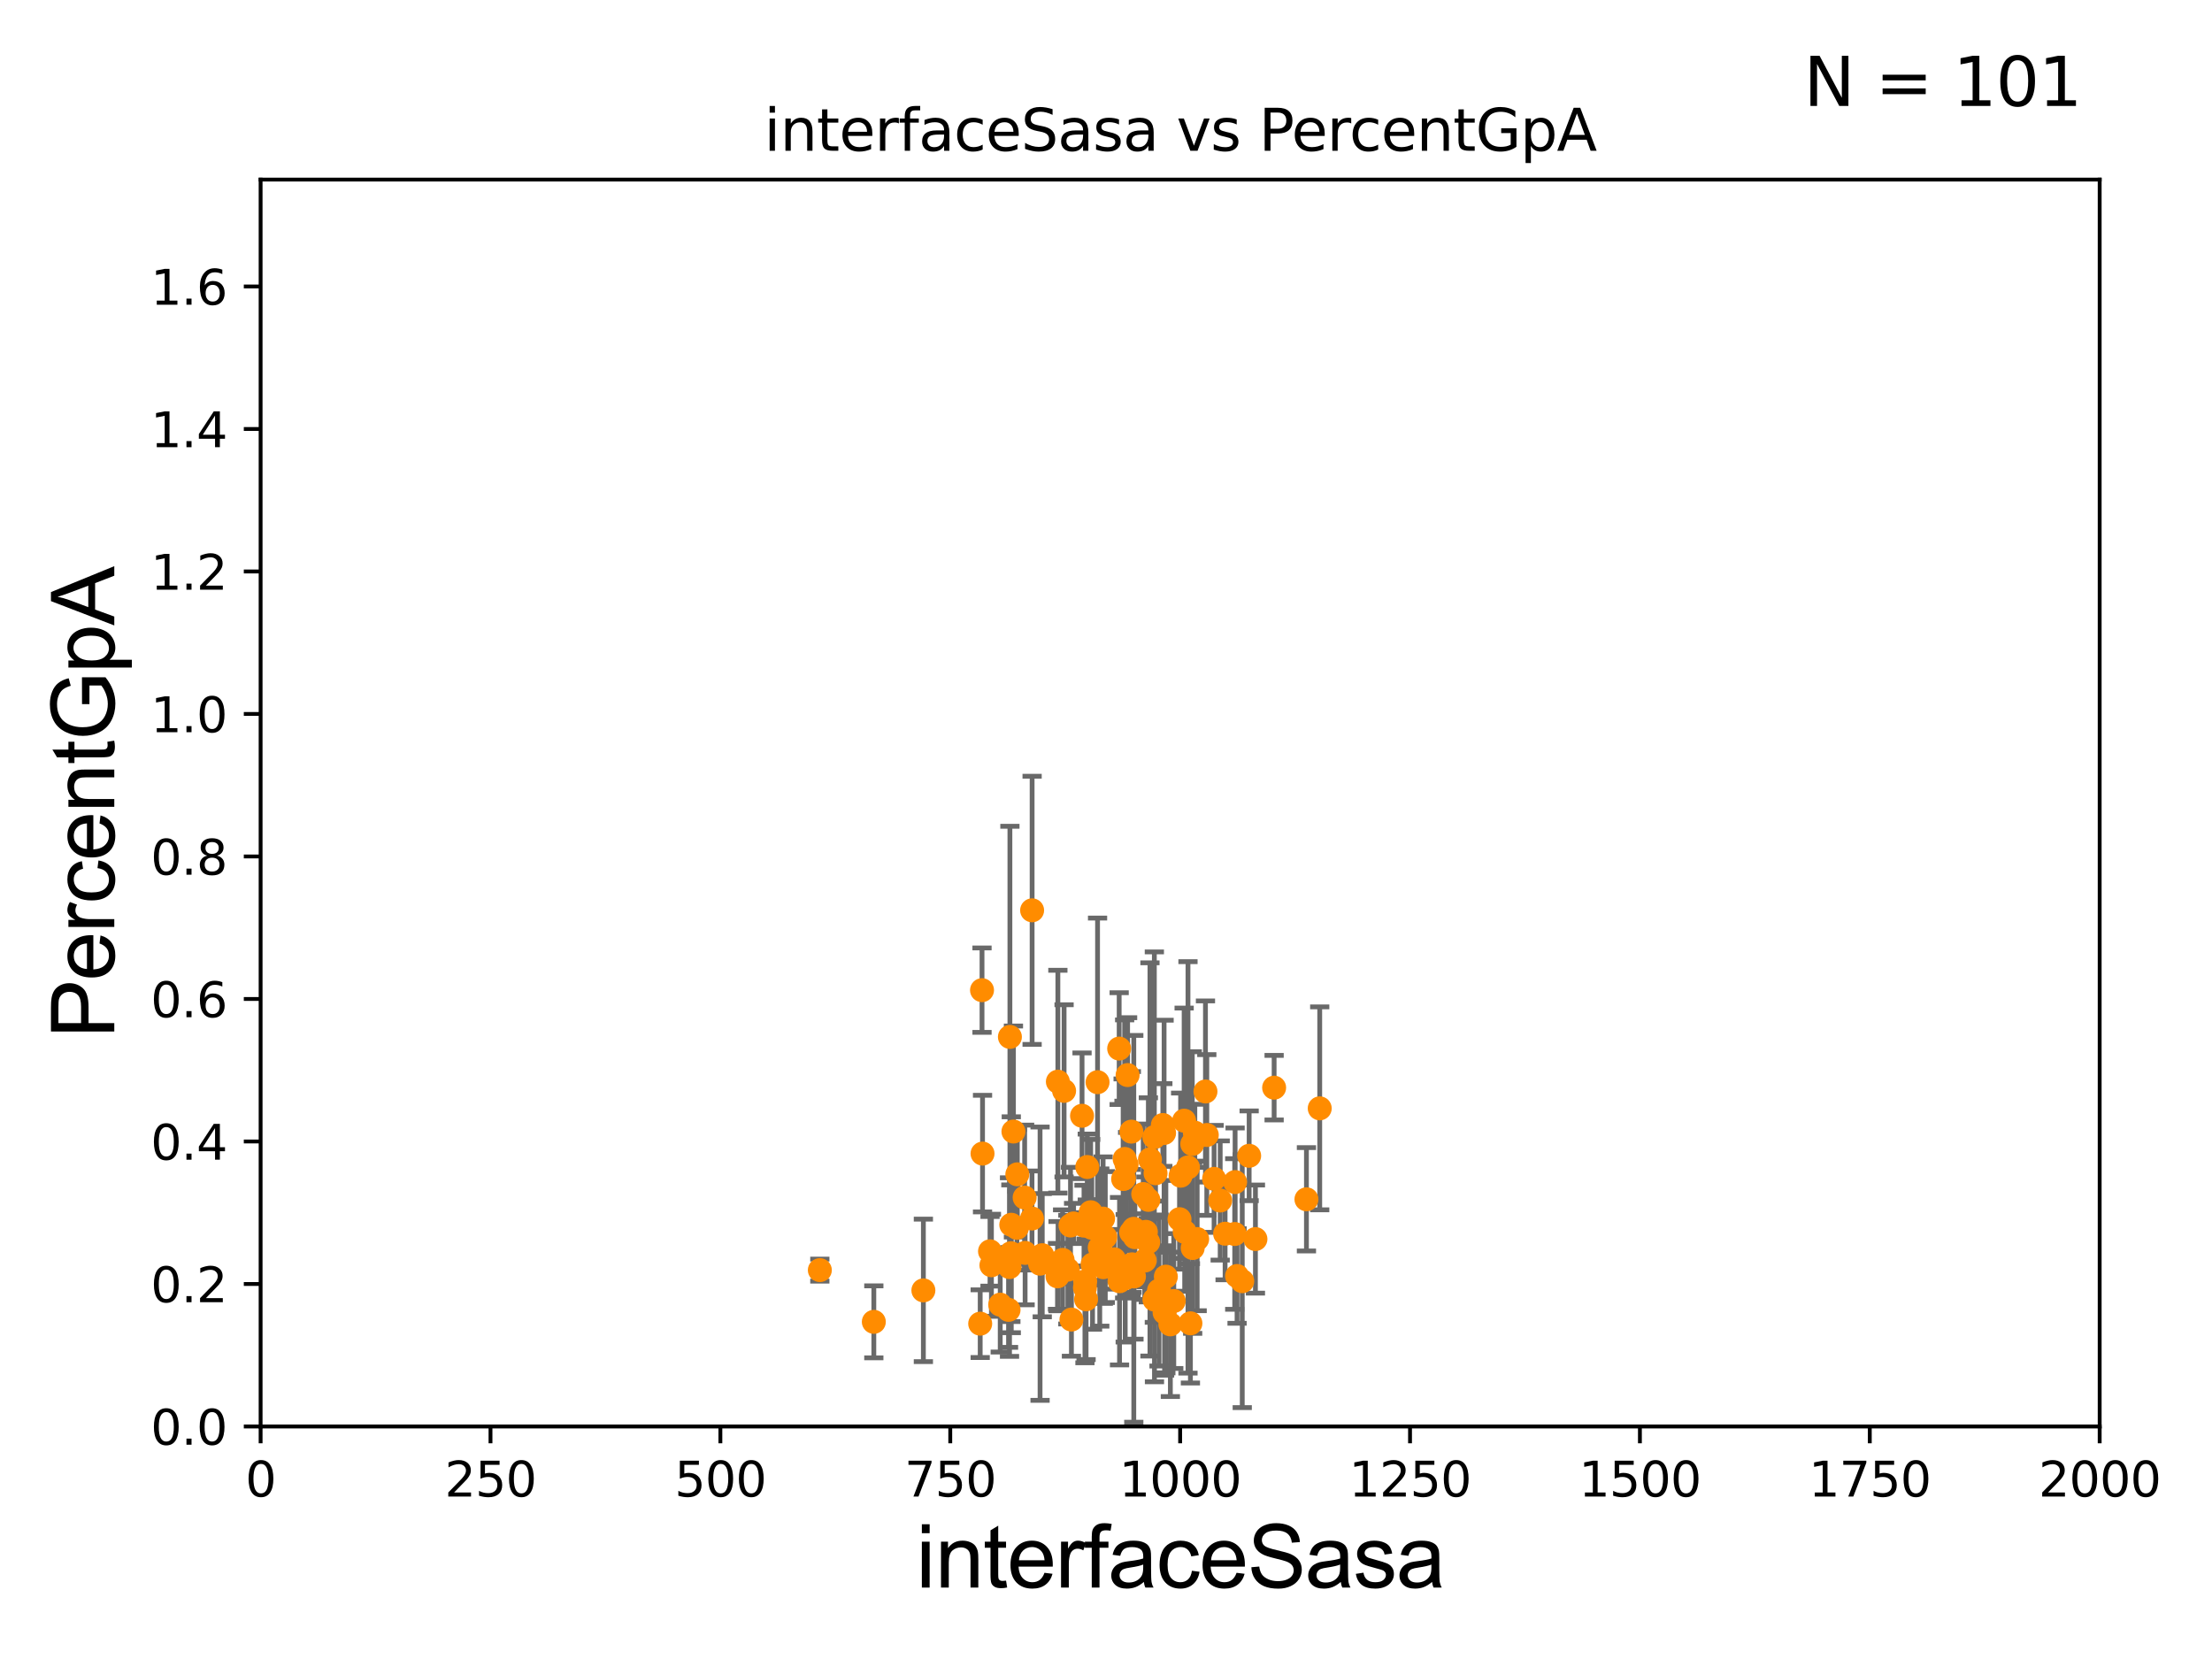 <?xml version="1.0" encoding="utf-8" standalone="no"?>
<!DOCTYPE svg PUBLIC "-//W3C//DTD SVG 1.1//EN"
  "http://www.w3.org/Graphics/SVG/1.1/DTD/svg11.dtd">
<svg xmlns:xlink="http://www.w3.org/1999/xlink" width="460.8pt" height="345.6pt" viewBox="0 0 460.8 345.6" xmlns="http://www.w3.org/2000/svg" version="1.1">
 <defs>
  <style type="text/css">*{stroke-linejoin: round; stroke-linecap: butt}</style>
 </defs>
 <g id="figure_1">
  <g id="patch_1">
   <path d="M 0 345.6 
L 460.8 345.6 
L 460.8 0 
L 0 0 
z
" style="fill: #ffffff"/>
  </g>
  <g id="axes_1">
   <g id="patch_2">
    <path d="M 54.29 297.16 
L 437.4 297.16 
L 437.4 37.411 
L 54.29 37.411 
z
" style="fill: #ffffff"/>
   </g>
   <g id="PathCollection_1">
    <defs>
     <path id="m756f25190f" d="M 0 1.118 
C 0.297 1.118 0.581 1 0.791 0.791 
C 1 0.581 1.118 0.297 1.118 0 
C 1.118 -0.297 1 -0.581 0.791 -0.791 
C 0.581 -1 0.297 -1.118 0 -1.118 
C -0.297 -1.118 -0.581 -1 -0.791 -0.791 
C -1 -0.581 -1.118 -0.297 -1.118 0 
C -1.118 0.297 -1 0.581 -0.791 0.791 
C -0.581 1 -0.297 1.118 0 1.118 
z
" style="stroke: #ff8c00"/>
    </defs>
    <g clip-path="url(#p9e44b793e5)">
     <use xlink:href="#m756f25190f" x="247.479" y="243.188" style="fill: #ff8c00; stroke: #ff8c00"/>
     <use xlink:href="#m756f25190f" x="233.22" y="266.898" style="fill: #ff8c00; stroke: #ff8c00"/>
     <use xlink:href="#m756f25190f" x="241.449" y="268.836" style="fill: #ff8c00; stroke: #ff8c00"/>
     <use xlink:href="#m756f25190f" x="255.21" y="257.004" style="fill: #ff8c00; stroke: #ff8c00"/>
     <use xlink:href="#m756f25190f" x="257.704" y="265.816" style="fill: #ff8c00; stroke: #ff8c00"/>
     <use xlink:href="#m756f25190f" x="204.68" y="240.315" style="fill: #ff8c00; stroke: #ff8c00"/>
     <use xlink:href="#m756f25190f" x="210.382" y="216.01" style="fill: #ff8c00; stroke: #ff8c00"/>
     <use xlink:href="#m756f25190f" x="220.297" y="265.887" style="fill: #ff8c00; stroke: #ff8c00"/>
     <use xlink:href="#m756f25190f" x="257.216" y="257.063" style="fill: #ff8c00; stroke: #ff8c00"/>
     <use xlink:href="#m756f25190f" x="215.008" y="189.636" style="fill: #ff8c00; stroke: #ff8c00"/>
     <use xlink:href="#m756f25190f" x="221.355" y="262.46" style="fill: #ff8c00; stroke: #ff8c00"/>
     <use xlink:href="#m756f25190f" x="243.809" y="275.887" style="fill: #ff8c00; stroke: #ff8c00"/>
     <use xlink:href="#m756f25190f" x="265.424" y="226.582" style="fill: #ff8c00; stroke: #ff8c00"/>
     <use xlink:href="#m756f25190f" x="210.668" y="255.139" style="fill: #ff8c00; stroke: #ff8c00"/>
     <use xlink:href="#m756f25190f" x="234.689" y="242.612" style="fill: #ff8c00; stroke: #ff8c00"/>
     <use xlink:href="#m756f25190f" x="227.596" y="263.409" style="fill: #ff8c00; stroke: #ff8c00"/>
     <use xlink:href="#m756f25190f" x="245.713" y="253.982" style="fill: #ff8c00; stroke: #ff8c00"/>
     <use xlink:href="#m756f25190f" x="272.155" y="249.835" style="fill: #ff8c00; stroke: #ff8c00"/>
     <use xlink:href="#m756f25190f" x="229.797" y="253.857" style="fill: #ff8c00; stroke: #ff8c00"/>
     <use xlink:href="#m756f25190f" x="234.403" y="266.287" style="fill: #ff8c00; stroke: #ff8c00"/>
     <use xlink:href="#m756f25190f" x="238.466" y="262.598" style="fill: #ff8c00; stroke: #ff8c00"/>
     <use xlink:href="#m756f25190f" x="225.41" y="232.437" style="fill: #ff8c00; stroke: #ff8c00"/>
     <use xlink:href="#m756f25190f" x="242.868" y="265.953" style="fill: #ff8c00; stroke: #ff8c00"/>
     <use xlink:href="#m756f25190f" x="233.143" y="218.441" style="fill: #ff8c00; stroke: #ff8c00"/>
     <use xlink:href="#m756f25190f" x="204.193" y="275.745" style="fill: #ff8c00; stroke: #ff8c00"/>
     <use xlink:href="#m756f25190f" x="246.678" y="233.459" style="fill: #ff8c00; stroke: #ff8c00"/>
     <use xlink:href="#m756f25190f" x="225.818" y="255.321" style="fill: #ff8c00; stroke: #ff8c00"/>
     <use xlink:href="#m756f25190f" x="245.945" y="244.922" style="fill: #ff8c00; stroke: #ff8c00"/>
     <use xlink:href="#m756f25190f" x="226.015" y="268.263" style="fill: #ff8c00; stroke: #ff8c00"/>
     <use xlink:href="#m756f25190f" x="248.906" y="235.96" style="fill: #ff8c00; stroke: #ff8c00"/>
     <use xlink:href="#m756f25190f" x="223.199" y="274.886" style="fill: #ff8c00; stroke: #ff8c00"/>
     <use xlink:href="#m756f25190f" x="251.12" y="227.377" style="fill: #ff8c00; stroke: #ff8c00"/>
     <use xlink:href="#m756f25190f" x="208.365" y="271.784" style="fill: #ff8c00; stroke: #ff8c00"/>
     <use xlink:href="#m756f25190f" x="242.502" y="236.025" style="fill: #ff8c00; stroke: #ff8c00"/>
     <use xlink:href="#m756f25190f" x="182.034" y="275.363" style="fill: #ff8c00; stroke: #ff8c00"/>
     <use xlink:href="#m756f25190f" x="229.099" y="259.885" style="fill: #ff8c00; stroke: #ff8c00"/>
     <use xlink:href="#m756f25190f" x="223.006" y="255.294" style="fill: #ff8c00; stroke: #ff8c00"/>
     <use xlink:href="#m756f25190f" x="235.637" y="256.738" style="fill: #ff8c00; stroke: #ff8c00"/>
     <use xlink:href="#m756f25190f" x="206.239" y="260.669" style="fill: #ff8c00; stroke: #ff8c00"/>
     <use xlink:href="#m756f25190f" x="248.372" y="238.315" style="fill: #ff8c00; stroke: #ff8c00"/>
     <use xlink:href="#m756f25190f" x="220.416" y="263.76" style="fill: #ff8c00; stroke: #ff8c00"/>
     <use xlink:href="#m756f25190f" x="227.209" y="252.533" style="fill: #ff8c00; stroke: #ff8c00"/>
     <use xlink:href="#m756f25190f" x="240.719" y="244.413" style="fill: #ff8c00; stroke: #ff8c00"/>
     <use xlink:href="#m756f25190f" x="260.221" y="240.773" style="fill: #ff8c00; stroke: #ff8c00"/>
     <use xlink:href="#m756f25190f" x="274.923" y="230.89" style="fill: #ff8c00; stroke: #ff8c00"/>
     <use xlink:href="#m756f25190f" x="211.844" y="255.778" style="fill: #ff8c00; stroke: #ff8c00"/>
     <use xlink:href="#m756f25190f" x="217.119" y="261.479" style="fill: #ff8c00; stroke: #ff8c00"/>
     <use xlink:href="#m756f25190f" x="170.786" y="264.588" style="fill: #ff8c00; stroke: #ff8c00"/>
     <use xlink:href="#m756f25190f" x="239.225" y="249.955" style="fill: #ff8c00; stroke: #ff8c00"/>
     <use xlink:href="#m756f25190f" x="246.793" y="256.616" style="fill: #ff8c00; stroke: #ff8c00"/>
     <use xlink:href="#m756f25190f" x="214.982" y="253.837" style="fill: #ff8c00; stroke: #ff8c00"/>
     <use xlink:href="#m756f25190f" x="254.189" y="250.087" style="fill: #ff8c00; stroke: #ff8c00"/>
     <use xlink:href="#m756f25190f" x="216.664" y="263.249" style="fill: #ff8c00; stroke: #ff8c00"/>
     <use xlink:href="#m756f25190f" x="244.519" y="271.027" style="fill: #ff8c00; stroke: #ff8c00"/>
     <use xlink:href="#m756f25190f" x="236.227" y="265.912" style="fill: #ff8c00; stroke: #ff8c00"/>
     <use xlink:href="#m756f25190f" x="240.472" y="236.878" style="fill: #ff8c00; stroke: #ff8c00"/>
     <use xlink:href="#m756f25190f" x="227.44" y="255.774" style="fill: #ff8c00; stroke: #ff8c00"/>
     <use xlink:href="#m756f25190f" x="232.086" y="262.338" style="fill: #ff8c00; stroke: #ff8c00"/>
     <use xlink:href="#m756f25190f" x="210.099" y="272.869" style="fill: #ff8c00; stroke: #ff8c00"/>
     <use xlink:href="#m756f25190f" x="251.398" y="236.438" style="fill: #ff8c00; stroke: #ff8c00"/>
     <use xlink:href="#m756f25190f" x="221.669" y="227.243" style="fill: #ff8c00; stroke: #ff8c00"/>
     <use xlink:href="#m756f25190f" x="248.456" y="259.987" style="fill: #ff8c00; stroke: #ff8c00"/>
     <use xlink:href="#m756f25190f" x="238.152" y="248.742" style="fill: #ff8c00; stroke: #ff8c00"/>
     <use xlink:href="#m756f25190f" x="257.294" y="246.249" style="fill: #ff8c00; stroke: #ff8c00"/>
     <use xlink:href="#m756f25190f" x="235.685" y="235.74" style="fill: #ff8c00; stroke: #ff8c00"/>
     <use xlink:href="#m756f25190f" x="236.417" y="257.728" style="fill: #ff8c00; stroke: #ff8c00"/>
     <use xlink:href="#m756f25190f" x="247.985" y="275.675" style="fill: #ff8c00; stroke: #ff8c00"/>
     <use xlink:href="#m756f25190f" x="222.454" y="264.487" style="fill: #ff8c00; stroke: #ff8c00"/>
     <use xlink:href="#m756f25190f" x="192.357" y="268.808" style="fill: #ff8c00; stroke: #ff8c00"/>
     <use xlink:href="#m756f25190f" x="204.573" y="206.27" style="fill: #ff8c00; stroke: #ff8c00"/>
     <use xlink:href="#m756f25190f" x="226.5" y="243.11" style="fill: #ff8c00; stroke: #ff8c00"/>
     <use xlink:href="#m756f25190f" x="230.251" y="257.701" style="fill: #ff8c00; stroke: #ff8c00"/>
     <use xlink:href="#m756f25190f" x="234.901" y="223.955" style="fill: #ff8c00; stroke: #ff8c00"/>
     <use xlink:href="#m756f25190f" x="242.604" y="273.424" style="fill: #ff8c00; stroke: #ff8c00"/>
     <use xlink:href="#m756f25190f" x="223.65" y="254.865" style="fill: #ff8c00; stroke: #ff8c00"/>
     <use xlink:href="#m756f25190f" x="210.582" y="261.073" style="fill: #ff8c00; stroke: #ff8c00"/>
     <use xlink:href="#m756f25190f" x="211.118" y="235.72" style="fill: #ff8c00; stroke: #ff8c00"/>
     <use xlink:href="#m756f25190f" x="252.919" y="245.58" style="fill: #ff8c00; stroke: #ff8c00"/>
     <use xlink:href="#m756f25190f" x="213.549" y="261.002" style="fill: #ff8c00; stroke: #ff8c00"/>
     <use xlink:href="#m756f25190f" x="229.837" y="263.982" style="fill: #ff8c00; stroke: #ff8c00"/>
     <use xlink:href="#m756f25190f" x="226.069" y="266.934" style="fill: #ff8c00; stroke: #ff8c00"/>
     <use xlink:href="#m756f25190f" x="236.189" y="255.984" style="fill: #ff8c00; stroke: #ff8c00"/>
     <use xlink:href="#m756f25190f" x="235.817" y="263.384" style="fill: #ff8c00; stroke: #ff8c00"/>
     <use xlink:href="#m756f25190f" x="242.242" y="234.357" style="fill: #ff8c00; stroke: #ff8c00"/>
     <use xlink:href="#m756f25190f" x="234.285" y="241.432" style="fill: #ff8c00; stroke: #ff8c00"/>
     <use xlink:href="#m756f25190f" x="228.641" y="225.439" style="fill: #ff8c00; stroke: #ff8c00"/>
     <use xlink:href="#m756f25190f" x="249.391" y="258.114" style="fill: #ff8c00; stroke: #ff8c00"/>
     <use xlink:href="#m756f25190f" x="240.497" y="270.729" style="fill: #ff8c00; stroke: #ff8c00"/>
     <use xlink:href="#m756f25190f" x="239.558" y="241.53" style="fill: #ff8c00; stroke: #ff8c00"/>
     <use xlink:href="#m756f25190f" x="234.151" y="245.522" style="fill: #ff8c00; stroke: #ff8c00"/>
     <use xlink:href="#m756f25190f" x="220.374" y="225.33" style="fill: #ff8c00; stroke: #ff8c00"/>
     <use xlink:href="#m756f25190f" x="239.196" y="258.775" style="fill: #ff8c00; stroke: #ff8c00"/>
     <use xlink:href="#m756f25190f" x="261.53" y="258.119" style="fill: #ff8c00; stroke: #ff8c00"/>
     <use xlink:href="#m756f25190f" x="206.532" y="263.577" style="fill: #ff8c00; stroke: #ff8c00"/>
     <use xlink:href="#m756f25190f" x="258.783" y="266.894" style="fill: #ff8c00; stroke: #ff8c00"/>
     <use xlink:href="#m756f25190f" x="233.969" y="245.606" style="fill: #ff8c00; stroke: #ff8c00"/>
     <use xlink:href="#m756f25190f" x="210.302" y="263.954" style="fill: #ff8c00; stroke: #ff8c00"/>
     <use xlink:href="#m756f25190f" x="211.928" y="244.636" style="fill: #ff8c00; stroke: #ff8c00"/>
     <use xlink:href="#m756f25190f" x="213.451" y="249.472" style="fill: #ff8c00; stroke: #ff8c00"/>
     <use xlink:href="#m756f25190f" x="226.249" y="270.673" style="fill: #ff8c00; stroke: #ff8c00"/>
     <use xlink:href="#m756f25190f" x="238.706" y="256.614" style="fill: #ff8c00; stroke: #ff8c00"/>
    </g>
   </g>
   <g id="matplotlib.axis_1">
    <g id="xtick_1">
     <g id="line2d_1">
      <defs>
       <path id="m71dc4cf82b" d="M 0 0 
L 0 3.5 
" style="stroke: #000000; stroke-width: 0.8"/>
      </defs>
      <g>
       <use xlink:href="#m71dc4cf82b" x="54.29" y="297.16" style="stroke: #000000; stroke-width: 0.8"/>
      </g>
     </g>
     <g id="text_1">
      <!-- 0 -->
      <g transform="translate(51.109 311.758)scale(0.1 -0.1)">
       <defs>
        <path id="DejaVuSans-30" d="M 2034 4250 
Q 1547 4250 1301 3770 
Q 1056 3291 1056 2328 
Q 1056 1369 1301 889 
Q 1547 409 2034 409 
Q 2525 409 2770 889 
Q 3016 1369 3016 2328 
Q 3016 3291 2770 3770 
Q 2525 4250 2034 4250 
z
M 2034 4750 
Q 2819 4750 3233 4129 
Q 3647 3509 3647 2328 
Q 3647 1150 3233 529 
Q 2819 -91 2034 -91 
Q 1250 -91 836 529 
Q 422 1150 422 2328 
Q 422 3509 836 4129 
Q 1250 4750 2034 4750 
z
" transform="scale(0.016)"/>
       </defs>
       <use xlink:href="#DejaVuSans-30"/>
      </g>
     </g>
    </g>
    <g id="xtick_2">
     <g id="line2d_2">
      <g>
       <use xlink:href="#m71dc4cf82b" x="102.179" y="297.16" style="stroke: #000000; stroke-width: 0.8"/>
      </g>
     </g>
     <g id="text_2">
      <!-- 250 -->
      <g transform="translate(92.635 311.758)scale(0.1 -0.1)">
       <defs>
        <path id="DejaVuSans-32" d="M 1228 531 
L 3431 531 
L 3431 0 
L 469 0 
L 469 531 
Q 828 903 1448 1529 
Q 2069 2156 2228 2338 
Q 2531 2678 2651 2914 
Q 2772 3150 2772 3378 
Q 2772 3750 2511 3984 
Q 2250 4219 1831 4219 
Q 1534 4219 1204 4116 
Q 875 4013 500 3803 
L 500 4441 
Q 881 4594 1212 4672 
Q 1544 4750 1819 4750 
Q 2544 4750 2975 4387 
Q 3406 4025 3406 3419 
Q 3406 3131 3298 2873 
Q 3191 2616 2906 2266 
Q 2828 2175 2409 1742 
Q 1991 1309 1228 531 
z
" transform="scale(0.016)"/>
        <path id="DejaVuSans-35" d="M 691 4666 
L 3169 4666 
L 3169 4134 
L 1269 4134 
L 1269 2991 
Q 1406 3038 1543 3061 
Q 1681 3084 1819 3084 
Q 2600 3084 3056 2656 
Q 3513 2228 3513 1497 
Q 3513 744 3044 326 
Q 2575 -91 1722 -91 
Q 1428 -91 1123 -41 
Q 819 9 494 109 
L 494 744 
Q 775 591 1075 516 
Q 1375 441 1709 441 
Q 2250 441 2565 725 
Q 2881 1009 2881 1497 
Q 2881 1984 2565 2268 
Q 2250 2553 1709 2553 
Q 1456 2553 1204 2497 
Q 953 2441 691 2322 
L 691 4666 
z
" transform="scale(0.016)"/>
       </defs>
       <use xlink:href="#DejaVuSans-32"/>
       <use xlink:href="#DejaVuSans-35" x="63.623"/>
       <use xlink:href="#DejaVuSans-30" x="127.246"/>
      </g>
     </g>
    </g>
    <g id="xtick_3">
     <g id="line2d_3">
      <g>
       <use xlink:href="#m71dc4cf82b" x="150.067" y="297.16" style="stroke: #000000; stroke-width: 0.8"/>
      </g>
     </g>
     <g id="text_3">
      <!-- 500 -->
      <g transform="translate(140.524 311.758)scale(0.1 -0.1)">
       <use xlink:href="#DejaVuSans-35"/>
       <use xlink:href="#DejaVuSans-30" x="63.623"/>
       <use xlink:href="#DejaVuSans-30" x="127.246"/>
      </g>
     </g>
    </g>
    <g id="xtick_4">
     <g id="line2d_4">
      <g>
       <use xlink:href="#m71dc4cf82b" x="197.956" y="297.16" style="stroke: #000000; stroke-width: 0.8"/>
      </g>
     </g>
     <g id="text_4">
      <!-- 750 -->
      <g transform="translate(188.412 311.758)scale(0.1 -0.1)">
       <defs>
        <path id="DejaVuSans-37" d="M 525 4666 
L 3525 4666 
L 3525 4397 
L 1831 0 
L 1172 0 
L 2766 4134 
L 525 4134 
L 525 4666 
z
" transform="scale(0.016)"/>
       </defs>
       <use xlink:href="#DejaVuSans-37"/>
       <use xlink:href="#DejaVuSans-35" x="63.623"/>
       <use xlink:href="#DejaVuSans-30" x="127.246"/>
      </g>
     </g>
    </g>
    <g id="xtick_5">
     <g id="line2d_5">
      <g>
       <use xlink:href="#m71dc4cf82b" x="245.845" y="297.16" style="stroke: #000000; stroke-width: 0.8"/>
      </g>
     </g>
     <g id="text_5">
      <!-- 1000 -->
      <g transform="translate(233.12 311.758)scale(0.1 -0.1)">
       <defs>
        <path id="DejaVuSans-31" d="M 794 531 
L 1825 531 
L 1825 4091 
L 703 3866 
L 703 4441 
L 1819 4666 
L 2450 4666 
L 2450 531 
L 3481 531 
L 3481 0 
L 794 0 
L 794 531 
z
" transform="scale(0.016)"/>
       </defs>
       <use xlink:href="#DejaVuSans-31"/>
       <use xlink:href="#DejaVuSans-30" x="63.623"/>
       <use xlink:href="#DejaVuSans-30" x="127.246"/>
       <use xlink:href="#DejaVuSans-30" x="190.869"/>
      </g>
     </g>
    </g>
    <g id="xtick_6">
     <g id="line2d_6">
      <g>
       <use xlink:href="#m71dc4cf82b" x="293.734" y="297.16" style="stroke: #000000; stroke-width: 0.8"/>
      </g>
     </g>
     <g id="text_6">
      <!-- 1250 -->
      <g transform="translate(281.009 311.758)scale(0.1 -0.1)">
       <use xlink:href="#DejaVuSans-31"/>
       <use xlink:href="#DejaVuSans-32" x="63.623"/>
       <use xlink:href="#DejaVuSans-35" x="127.246"/>
       <use xlink:href="#DejaVuSans-30" x="190.869"/>
      </g>
     </g>
    </g>
    <g id="xtick_7">
     <g id="line2d_7">
      <g>
       <use xlink:href="#m71dc4cf82b" x="341.623" y="297.16" style="stroke: #000000; stroke-width: 0.8"/>
      </g>
     </g>
     <g id="text_7">
      <!-- 1500 -->
      <g transform="translate(328.897 311.758)scale(0.1 -0.1)">
       <use xlink:href="#DejaVuSans-31"/>
       <use xlink:href="#DejaVuSans-35" x="63.623"/>
       <use xlink:href="#DejaVuSans-30" x="127.246"/>
       <use xlink:href="#DejaVuSans-30" x="190.869"/>
      </g>
     </g>
    </g>
    <g id="xtick_8">
     <g id="line2d_8">
      <g>
       <use xlink:href="#m71dc4cf82b" x="389.511" y="297.16" style="stroke: #000000; stroke-width: 0.8"/>
      </g>
     </g>
     <g id="text_8">
      <!-- 1750 -->
      <g transform="translate(376.786 311.758)scale(0.1 -0.1)">
       <use xlink:href="#DejaVuSans-31"/>
       <use xlink:href="#DejaVuSans-37" x="63.623"/>
       <use xlink:href="#DejaVuSans-35" x="127.246"/>
       <use xlink:href="#DejaVuSans-30" x="190.869"/>
      </g>
     </g>
    </g>
    <g id="xtick_9">
     <g id="line2d_9">
      <g>
       <use xlink:href="#m71dc4cf82b" x="437.4" y="297.16" style="stroke: #000000; stroke-width: 0.8"/>
      </g>
     </g>
     <g id="text_9">
      <!-- 2000 -->
      <g transform="translate(424.675 311.758)scale(0.1 -0.1)">
       <use xlink:href="#DejaVuSans-32"/>
       <use xlink:href="#DejaVuSans-30" x="63.623"/>
       <use xlink:href="#DejaVuSans-30" x="127.246"/>
       <use xlink:href="#DejaVuSans-30" x="190.869"/>
      </g>
     </g>
    </g>
    <g id="text_10">
     <!-- interfaceSasa -->
     <g transform="translate(190.816 330.722)scale(0.18 -0.18)">
      <defs>
       <path id="ArialMT-69" d="M 425 3934 
L 425 4581 
L 988 4581 
L 988 3934 
L 425 3934 
z
M 425 0 
L 425 3319 
L 988 3319 
L 988 0 
L 425 0 
z
" transform="scale(0.016)"/>
       <path id="ArialMT-6e" d="M 422 0 
L 422 3319 
L 928 3319 
L 928 2847 
Q 1294 3394 1984 3394 
Q 2284 3394 2536 3286 
Q 2788 3178 2913 3003 
Q 3038 2828 3088 2588 
Q 3119 2431 3119 2041 
L 3119 0 
L 2556 0 
L 2556 2019 
Q 2556 2363 2490 2533 
Q 2425 2703 2258 2804 
Q 2091 2906 1866 2906 
Q 1506 2906 1245 2678 
Q 984 2450 984 1813 
L 984 0 
L 422 0 
z
" transform="scale(0.016)"/>
       <path id="ArialMT-74" d="M 1650 503 
L 1731 6 
Q 1494 -44 1306 -44 
Q 1000 -44 831 53 
Q 663 150 594 308 
Q 525 466 525 972 
L 525 2881 
L 113 2881 
L 113 3319 
L 525 3319 
L 525 4141 
L 1084 4478 
L 1084 3319 
L 1650 3319 
L 1650 2881 
L 1084 2881 
L 1084 941 
Q 1084 700 1114 631 
Q 1144 563 1211 522 
Q 1278 481 1403 481 
Q 1497 481 1650 503 
z
" transform="scale(0.016)"/>
       <path id="ArialMT-65" d="M 2694 1069 
L 3275 997 
Q 3138 488 2766 206 
Q 2394 -75 1816 -75 
Q 1088 -75 661 373 
Q 234 822 234 1631 
Q 234 2469 665 2931 
Q 1097 3394 1784 3394 
Q 2450 3394 2872 2941 
Q 3294 2488 3294 1666 
Q 3294 1616 3291 1516 
L 816 1516 
Q 847 969 1125 678 
Q 1403 388 1819 388 
Q 2128 388 2347 550 
Q 2566 713 2694 1069 
z
M 847 1978 
L 2700 1978 
Q 2663 2397 2488 2606 
Q 2219 2931 1791 2931 
Q 1403 2931 1139 2672 
Q 875 2413 847 1978 
z
" transform="scale(0.016)"/>
       <path id="ArialMT-72" d="M 416 0 
L 416 3319 
L 922 3319 
L 922 2816 
Q 1116 3169 1280 3281 
Q 1444 3394 1641 3394 
Q 1925 3394 2219 3213 
L 2025 2691 
Q 1819 2813 1613 2813 
Q 1428 2813 1281 2702 
Q 1134 2591 1072 2394 
Q 978 2094 978 1738 
L 978 0 
L 416 0 
z
" transform="scale(0.016)"/>
       <path id="ArialMT-66" d="M 556 0 
L 556 2881 
L 59 2881 
L 59 3319 
L 556 3319 
L 556 3672 
Q 556 4006 616 4169 
Q 697 4388 901 4523 
Q 1106 4659 1475 4659 
Q 1713 4659 2000 4603 
L 1916 4113 
Q 1741 4144 1584 4144 
Q 1328 4144 1222 4034 
Q 1116 3925 1116 3625 
L 1116 3319 
L 1763 3319 
L 1763 2881 
L 1116 2881 
L 1116 0 
L 556 0 
z
" transform="scale(0.016)"/>
       <path id="ArialMT-61" d="M 2588 409 
Q 2275 144 1986 34 
Q 1697 -75 1366 -75 
Q 819 -75 525 192 
Q 231 459 231 875 
Q 231 1119 342 1320 
Q 453 1522 633 1644 
Q 813 1766 1038 1828 
Q 1203 1872 1538 1913 
Q 2219 1994 2541 2106 
Q 2544 2222 2544 2253 
Q 2544 2597 2384 2738 
Q 2169 2928 1744 2928 
Q 1347 2928 1158 2789 
Q 969 2650 878 2297 
L 328 2372 
Q 403 2725 575 2942 
Q 747 3159 1072 3276 
Q 1397 3394 1825 3394 
Q 2250 3394 2515 3294 
Q 2781 3194 2906 3042 
Q 3031 2891 3081 2659 
Q 3109 2516 3109 2141 
L 3109 1391 
Q 3109 606 3145 398 
Q 3181 191 3288 0 
L 2700 0 
Q 2613 175 2588 409 
z
M 2541 1666 
Q 2234 1541 1622 1453 
Q 1275 1403 1131 1340 
Q 988 1278 909 1158 
Q 831 1038 831 891 
Q 831 666 1001 516 
Q 1172 366 1500 366 
Q 1825 366 2078 508 
Q 2331 650 2450 897 
Q 2541 1088 2541 1459 
L 2541 1666 
z
" transform="scale(0.016)"/>
       <path id="ArialMT-63" d="M 2588 1216 
L 3141 1144 
Q 3050 572 2676 248 
Q 2303 -75 1759 -75 
Q 1078 -75 664 370 
Q 250 816 250 1647 
Q 250 2184 428 2587 
Q 606 2991 970 3192 
Q 1334 3394 1763 3394 
Q 2303 3394 2647 3120 
Q 2991 2847 3088 2344 
L 2541 2259 
Q 2463 2594 2264 2762 
Q 2066 2931 1784 2931 
Q 1359 2931 1093 2626 
Q 828 2322 828 1663 
Q 828 994 1084 691 
Q 1341 388 1753 388 
Q 2084 388 2306 591 
Q 2528 794 2588 1216 
z
" transform="scale(0.016)"/>
       <path id="ArialMT-53" d="M 288 1472 
L 859 1522 
Q 900 1178 1048 958 
Q 1197 738 1509 602 
Q 1822 466 2213 466 
Q 2559 466 2825 569 
Q 3091 672 3220 851 
Q 3350 1031 3350 1244 
Q 3350 1459 3225 1620 
Q 3100 1781 2813 1891 
Q 2628 1963 1997 2114 
Q 1366 2266 1113 2400 
Q 784 2572 623 2826 
Q 463 3081 463 3397 
Q 463 3744 659 4045 
Q 856 4347 1234 4503 
Q 1613 4659 2075 4659 
Q 2584 4659 2973 4495 
Q 3363 4331 3572 4012 
Q 3781 3694 3797 3291 
L 3216 3247 
Q 3169 3681 2898 3903 
Q 2628 4125 2100 4125 
Q 1550 4125 1298 3923 
Q 1047 3722 1047 3438 
Q 1047 3191 1225 3031 
Q 1400 2872 2139 2705 
Q 2878 2538 3153 2413 
Q 3553 2228 3743 1945 
Q 3934 1663 3934 1294 
Q 3934 928 3725 604 
Q 3516 281 3123 101 
Q 2731 -78 2241 -78 
Q 1619 -78 1198 103 
Q 778 284 539 648 
Q 300 1013 288 1472 
z
" transform="scale(0.016)"/>
       <path id="ArialMT-73" d="M 197 991 
L 753 1078 
Q 800 744 1014 566 
Q 1228 388 1613 388 
Q 2000 388 2187 545 
Q 2375 703 2375 916 
Q 2375 1106 2209 1216 
Q 2094 1291 1634 1406 
Q 1016 1563 777 1677 
Q 538 1791 414 1992 
Q 291 2194 291 2438 
Q 291 2659 392 2848 
Q 494 3038 669 3163 
Q 800 3259 1026 3326 
Q 1253 3394 1513 3394 
Q 1903 3394 2198 3281 
Q 2494 3169 2634 2976 
Q 2775 2784 2828 2463 
L 2278 2388 
Q 2241 2644 2061 2787 
Q 1881 2931 1553 2931 
Q 1166 2931 1000 2803 
Q 834 2675 834 2503 
Q 834 2394 903 2306 
Q 972 2216 1119 2156 
Q 1203 2125 1616 2013 
Q 2213 1853 2448 1751 
Q 2684 1650 2818 1456 
Q 2953 1263 2953 975 
Q 2953 694 2789 445 
Q 2625 197 2315 61 
Q 2006 -75 1616 -75 
Q 969 -75 630 194 
Q 291 463 197 991 
z
" transform="scale(0.016)"/>
      </defs>
      <use xlink:href="#ArialMT-69"/>
      <use xlink:href="#ArialMT-6e" x="22.217"/>
      <use xlink:href="#ArialMT-74" x="77.832"/>
      <use xlink:href="#ArialMT-65" x="105.615"/>
      <use xlink:href="#ArialMT-72" x="161.23"/>
      <use xlink:href="#ArialMT-66" x="194.531"/>
      <use xlink:href="#ArialMT-61" x="222.314"/>
      <use xlink:href="#ArialMT-63" x="277.93"/>
      <use xlink:href="#ArialMT-65" x="327.93"/>
      <use xlink:href="#ArialMT-53" x="383.545"/>
      <use xlink:href="#ArialMT-61" x="450.244"/>
      <use xlink:href="#ArialMT-73" x="505.859"/>
      <use xlink:href="#ArialMT-61" x="555.859"/>
     </g>
    </g>
   </g>
   <g id="matplotlib.axis_2">
    <g id="ytick_1">
     <g id="line2d_10">
      <defs>
       <path id="m022c2a3200" d="M 0 0 
L -3.5 0 
" style="stroke: #000000; stroke-width: 0.8"/>
      </defs>
      <g>
       <use xlink:href="#m022c2a3200" x="54.29" y="297.16" style="stroke: #000000; stroke-width: 0.8"/>
      </g>
     </g>
     <g id="text_11">
      <!-- 0.0 -->
      <g transform="translate(31.387 300.959)scale(0.1 -0.1)">
       <defs>
        <path id="DejaVuSans-2e" d="M 684 794 
L 1344 794 
L 1344 0 
L 684 0 
L 684 794 
z
" transform="scale(0.016)"/>
       </defs>
       <use xlink:href="#DejaVuSans-30"/>
       <use xlink:href="#DejaVuSans-2e" x="63.623"/>
       <use xlink:href="#DejaVuSans-30" x="95.41"/>
      </g>
     </g>
    </g>
    <g id="ytick_2">
     <g id="line2d_11">
      <g>
       <use xlink:href="#m022c2a3200" x="54.29" y="267.474" style="stroke: #000000; stroke-width: 0.8"/>
      </g>
     </g>
     <g id="text_12">
      <!-- 0.2 -->
      <g transform="translate(31.387 271.274)scale(0.1 -0.1)">
       <use xlink:href="#DejaVuSans-30"/>
       <use xlink:href="#DejaVuSans-2e" x="63.623"/>
       <use xlink:href="#DejaVuSans-32" x="95.41"/>
      </g>
     </g>
    </g>
    <g id="ytick_3">
     <g id="line2d_12">
      <g>
       <use xlink:href="#m022c2a3200" x="54.29" y="237.789" style="stroke: #000000; stroke-width: 0.8"/>
      </g>
     </g>
     <g id="text_13">
      <!-- 0.4 -->
      <g transform="translate(31.387 241.588)scale(0.1 -0.1)">
       <defs>
        <path id="DejaVuSans-34" d="M 2419 4116 
L 825 1625 
L 2419 1625 
L 2419 4116 
z
M 2253 4666 
L 3047 4666 
L 3047 1625 
L 3713 1625 
L 3713 1100 
L 3047 1100 
L 3047 0 
L 2419 0 
L 2419 1100 
L 313 1100 
L 313 1709 
L 2253 4666 
z
" transform="scale(0.016)"/>
       </defs>
       <use xlink:href="#DejaVuSans-30"/>
       <use xlink:href="#DejaVuSans-2e" x="63.623"/>
       <use xlink:href="#DejaVuSans-34" x="95.41"/>
      </g>
     </g>
    </g>
    <g id="ytick_4">
     <g id="line2d_13">
      <g>
       <use xlink:href="#m022c2a3200" x="54.29" y="208.103" style="stroke: #000000; stroke-width: 0.8"/>
      </g>
     </g>
     <g id="text_14">
      <!-- 0.6 -->
      <g transform="translate(31.387 211.902)scale(0.1 -0.1)">
       <defs>
        <path id="DejaVuSans-36" d="M 2113 2584 
Q 1688 2584 1439 2293 
Q 1191 2003 1191 1497 
Q 1191 994 1439 701 
Q 1688 409 2113 409 
Q 2538 409 2786 701 
Q 3034 994 3034 1497 
Q 3034 2003 2786 2293 
Q 2538 2584 2113 2584 
z
M 3366 4563 
L 3366 3988 
Q 3128 4100 2886 4159 
Q 2644 4219 2406 4219 
Q 1781 4219 1451 3797 
Q 1122 3375 1075 2522 
Q 1259 2794 1537 2939 
Q 1816 3084 2150 3084 
Q 2853 3084 3261 2657 
Q 3669 2231 3669 1497 
Q 3669 778 3244 343 
Q 2819 -91 2113 -91 
Q 1303 -91 875 529 
Q 447 1150 447 2328 
Q 447 3434 972 4092 
Q 1497 4750 2381 4750 
Q 2619 4750 2861 4703 
Q 3103 4656 3366 4563 
z
" transform="scale(0.016)"/>
       </defs>
       <use xlink:href="#DejaVuSans-30"/>
       <use xlink:href="#DejaVuSans-2e" x="63.623"/>
       <use xlink:href="#DejaVuSans-36" x="95.41"/>
      </g>
     </g>
    </g>
    <g id="ytick_5">
     <g id="line2d_14">
      <g>
       <use xlink:href="#m022c2a3200" x="54.29" y="178.418" style="stroke: #000000; stroke-width: 0.8"/>
      </g>
     </g>
     <g id="text_15">
      <!-- 0.8 -->
      <g transform="translate(31.387 182.217)scale(0.1 -0.1)">
       <defs>
        <path id="DejaVuSans-38" d="M 2034 2216 
Q 1584 2216 1326 1975 
Q 1069 1734 1069 1313 
Q 1069 891 1326 650 
Q 1584 409 2034 409 
Q 2484 409 2743 651 
Q 3003 894 3003 1313 
Q 3003 1734 2745 1975 
Q 2488 2216 2034 2216 
z
M 1403 2484 
Q 997 2584 770 2862 
Q 544 3141 544 3541 
Q 544 4100 942 4425 
Q 1341 4750 2034 4750 
Q 2731 4750 3128 4425 
Q 3525 4100 3525 3541 
Q 3525 3141 3298 2862 
Q 3072 2584 2669 2484 
Q 3125 2378 3379 2068 
Q 3634 1759 3634 1313 
Q 3634 634 3220 271 
Q 2806 -91 2034 -91 
Q 1263 -91 848 271 
Q 434 634 434 1313 
Q 434 1759 690 2068 
Q 947 2378 1403 2484 
z
M 1172 3481 
Q 1172 3119 1398 2916 
Q 1625 2713 2034 2713 
Q 2441 2713 2670 2916 
Q 2900 3119 2900 3481 
Q 2900 3844 2670 4047 
Q 2441 4250 2034 4250 
Q 1625 4250 1398 4047 
Q 1172 3844 1172 3481 
z
" transform="scale(0.016)"/>
       </defs>
       <use xlink:href="#DejaVuSans-30"/>
       <use xlink:href="#DejaVuSans-2e" x="63.623"/>
       <use xlink:href="#DejaVuSans-38" x="95.41"/>
      </g>
     </g>
    </g>
    <g id="ytick_6">
     <g id="line2d_15">
      <g>
       <use xlink:href="#m022c2a3200" x="54.29" y="148.732" style="stroke: #000000; stroke-width: 0.8"/>
      </g>
     </g>
     <g id="text_16">
      <!-- 1.0 -->
      <g transform="translate(31.387 152.531)scale(0.1 -0.1)">
       <use xlink:href="#DejaVuSans-31"/>
       <use xlink:href="#DejaVuSans-2e" x="63.623"/>
       <use xlink:href="#DejaVuSans-30" x="95.41"/>
      </g>
     </g>
    </g>
    <g id="ytick_7">
     <g id="line2d_16">
      <g>
       <use xlink:href="#m022c2a3200" x="54.29" y="119.047" style="stroke: #000000; stroke-width: 0.8"/>
      </g>
     </g>
     <g id="text_17">
      <!-- 1.2 -->
      <g transform="translate(31.387 122.846)scale(0.1 -0.1)">
       <use xlink:href="#DejaVuSans-31"/>
       <use xlink:href="#DejaVuSans-2e" x="63.623"/>
       <use xlink:href="#DejaVuSans-32" x="95.41"/>
      </g>
     </g>
    </g>
    <g id="ytick_8">
     <g id="line2d_17">
      <g>
       <use xlink:href="#m022c2a3200" x="54.29" y="89.361" style="stroke: #000000; stroke-width: 0.8"/>
      </g>
     </g>
     <g id="text_18">
      <!-- 1.4 -->
      <g transform="translate(31.387 93.16)scale(0.1 -0.1)">
       <use xlink:href="#DejaVuSans-31"/>
       <use xlink:href="#DejaVuSans-2e" x="63.623"/>
       <use xlink:href="#DejaVuSans-34" x="95.41"/>
      </g>
     </g>
    </g>
    <g id="ytick_9">
     <g id="line2d_18">
      <g>
       <use xlink:href="#m022c2a3200" x="54.29" y="59.675" style="stroke: #000000; stroke-width: 0.8"/>
      </g>
     </g>
     <g id="text_19">
      <!-- 1.6 -->
      <g transform="translate(31.387 63.475)scale(0.1 -0.1)">
       <use xlink:href="#DejaVuSans-31"/>
       <use xlink:href="#DejaVuSans-2e" x="63.623"/>
       <use xlink:href="#DejaVuSans-36" x="95.41"/>
      </g>
     </g>
    </g>
    <g id="text_20">
     <!-- PercentGpA -->
     <g transform="translate(23.809 216.309)rotate(-90)scale(0.18 -0.18)">
      <defs>
       <path id="ArialMT-50" d="M 494 0 
L 494 4581 
L 2222 4581 
Q 2678 4581 2919 4538 
Q 3256 4481 3484 4323 
Q 3713 4166 3852 3881 
Q 3991 3597 3991 3256 
Q 3991 2672 3619 2267 
Q 3247 1863 2275 1863 
L 1100 1863 
L 1100 0 
L 494 0 
z
M 1100 2403 
L 2284 2403 
Q 2872 2403 3119 2622 
Q 3366 2841 3366 3238 
Q 3366 3525 3220 3729 
Q 3075 3934 2838 4000 
Q 2684 4041 2272 4041 
L 1100 4041 
L 1100 2403 
z
" transform="scale(0.016)"/>
       <path id="ArialMT-47" d="M 2638 1797 
L 2638 2334 
L 4578 2338 
L 4578 638 
Q 4131 281 3656 101 
Q 3181 -78 2681 -78 
Q 2006 -78 1454 211 
Q 903 500 622 1047 
Q 341 1594 341 2269 
Q 341 2938 620 3517 
Q 900 4097 1425 4378 
Q 1950 4659 2634 4659 
Q 3131 4659 3532 4498 
Q 3934 4338 4162 4050 
Q 4391 3763 4509 3300 
L 3963 3150 
Q 3859 3500 3706 3700 
Q 3553 3900 3268 4020 
Q 2984 4141 2638 4141 
Q 2222 4141 1919 4014 
Q 1616 3888 1430 3681 
Q 1244 3475 1141 3228 
Q 966 2803 966 2306 
Q 966 1694 1177 1281 
Q 1388 869 1791 669 
Q 2194 469 2647 469 
Q 3041 469 3416 620 
Q 3791 772 3984 944 
L 3984 1797 
L 2638 1797 
z
" transform="scale(0.016)"/>
       <path id="ArialMT-70" d="M 422 -1272 
L 422 3319 
L 934 3319 
L 934 2888 
Q 1116 3141 1344 3267 
Q 1572 3394 1897 3394 
Q 2322 3394 2647 3175 
Q 2972 2956 3137 2557 
Q 3303 2159 3303 1684 
Q 3303 1175 3120 767 
Q 2938 359 2589 142 
Q 2241 -75 1856 -75 
Q 1575 -75 1351 44 
Q 1128 163 984 344 
L 984 -1272 
L 422 -1272 
z
M 931 1641 
Q 931 1000 1190 694 
Q 1450 388 1819 388 
Q 2194 388 2461 705 
Q 2728 1022 2728 1688 
Q 2728 2322 2467 2637 
Q 2206 2953 1844 2953 
Q 1484 2953 1207 2617 
Q 931 2281 931 1641 
z
" transform="scale(0.016)"/>
       <path id="ArialMT-41" d="M -9 0 
L 1750 4581 
L 2403 4581 
L 4278 0 
L 3588 0 
L 3053 1388 
L 1138 1388 
L 634 0 
L -9 0 
z
M 1313 1881 
L 2866 1881 
L 2388 3150 
Q 2169 3728 2063 4100 
Q 1975 3659 1816 3225 
L 1313 1881 
z
" transform="scale(0.016)"/>
      </defs>
      <use xlink:href="#ArialMT-50"/>
      <use xlink:href="#ArialMT-65" x="66.699"/>
      <use xlink:href="#ArialMT-72" x="122.314"/>
      <use xlink:href="#ArialMT-63" x="155.615"/>
      <use xlink:href="#ArialMT-65" x="205.615"/>
      <use xlink:href="#ArialMT-6e" x="261.23"/>
      <use xlink:href="#ArialMT-74" x="316.846"/>
      <use xlink:href="#ArialMT-47" x="344.629"/>
      <use xlink:href="#ArialMT-70" x="422.412"/>
      <use xlink:href="#ArialMT-41" x="478.027"/>
     </g>
    </g>
   </g>
   <g id="LineCollection_1">
    <path d="M 247.479 286.044 
L 247.479 200.331 
" clip-path="url(#p9e44b793e5)" style="fill: none; stroke: #696969"/>
    <path d="M 233.22 284.341 
L 233.22 249.455 
" clip-path="url(#p9e44b793e5)" style="fill: none; stroke: #696969"/>
    <path d="M 241.449 284.566 
L 241.449 253.107 
" clip-path="url(#p9e44b793e5)" style="fill: none; stroke: #696969"/>
    <path d="M 255.21 266.61 
L 255.21 247.398 
" clip-path="url(#p9e44b793e5)" style="fill: none; stroke: #696969"/>
    <path d="M 257.704 275.665 
L 257.704 255.966 
" clip-path="url(#p9e44b793e5)" style="fill: none; stroke: #696969"/>
    <path d="M 204.68 252.463 
L 204.68 228.166 
" clip-path="url(#p9e44b793e5)" style="fill: none; stroke: #696969"/>
    <path d="M 210.382 259.888 
L 210.382 172.132 
" clip-path="url(#p9e44b793e5)" style="fill: none; stroke: #696969"/>
    <path d="M 220.297 272.741 
L 220.297 259.033 
" clip-path="url(#p9e44b793e5)" style="fill: none; stroke: #696969"/>
    <path d="M 257.216 272.751 
L 257.216 241.375 
" clip-path="url(#p9e44b793e5)" style="fill: none; stroke: #696969"/>
    <path d="M 215.008 217.565 
L 215.008 161.708 
" clip-path="url(#p9e44b793e5)" style="fill: none; stroke: #696969"/>
    <path d="M 221.355 272.884 
L 221.355 252.036 
" clip-path="url(#p9e44b793e5)" style="fill: none; stroke: #696969"/>
    <path d="M 243.809 290.925 
L 243.809 260.85 
" clip-path="url(#p9e44b793e5)" style="fill: none; stroke: #696969"/>
    <path d="M 265.424 233.306 
L 265.424 219.857 
" clip-path="url(#p9e44b793e5)" style="fill: none; stroke: #696969"/>
    <path d="M 210.668 277.63 
L 210.668 232.649 
" clip-path="url(#p9e44b793e5)" style="fill: none; stroke: #696969"/>
    <path d="M 234.689 260.49 
L 234.689 224.734 
" clip-path="url(#p9e44b793e5)" style="fill: none; stroke: #696969"/>
    <path d="M 227.596 276.896 
L 227.596 249.921 
" clip-path="url(#p9e44b793e5)" style="fill: none; stroke: #696969"/>
    <path d="M 245.713 264.386 
L 245.713 243.578 
" clip-path="url(#p9e44b793e5)" style="fill: none; stroke: #696969"/>
    <path d="M 272.155 260.599 
L 272.155 239.071 
" clip-path="url(#p9e44b793e5)" style="fill: none; stroke: #696969"/>
    <path d="M 229.797 266.717 
L 229.797 240.997 
" clip-path="url(#p9e44b793e5)" style="fill: none; stroke: #696969"/>
    <path d="M 234.403 279.572 
L 234.403 253.001 
" clip-path="url(#p9e44b793e5)" style="fill: none; stroke: #696969"/>
    <path d="M 238.466 270.695 
L 238.466 254.5 
" clip-path="url(#p9e44b793e5)" style="fill: none; stroke: #696969"/>
    <path d="M 225.41 245.526 
L 225.41 219.349 
" clip-path="url(#p9e44b793e5)" style="fill: none; stroke: #696969"/>
    <path d="M 242.868 285.99 
L 242.868 245.916 
" clip-path="url(#p9e44b793e5)" style="fill: none; stroke: #696969"/>
    <path d="M 233.143 230.085 
L 233.143 206.797 
" clip-path="url(#p9e44b793e5)" style="fill: none; stroke: #696969"/>
    <path d="M 204.193 282.796 
L 204.193 268.695 
" clip-path="url(#p9e44b793e5)" style="fill: none; stroke: #696969"/>
    <path d="M 246.678 256.922 
L 246.678 209.995 
" clip-path="url(#p9e44b793e5)" style="fill: none; stroke: #696969"/>
    <path d="M 225.818 263.729 
L 225.818 246.913 
" clip-path="url(#p9e44b793e5)" style="fill: none; stroke: #696969"/>
    <path d="M 245.945 262.138 
L 245.945 227.706 
" clip-path="url(#p9e44b793e5)" style="fill: none; stroke: #696969"/>
    <path d="M 226.015 283.899 
L 226.015 252.626 
" clip-path="url(#p9e44b793e5)" style="fill: none; stroke: #696969"/>
    <path d="M 248.906 241.885 
L 248.906 230.036 
" clip-path="url(#p9e44b793e5)" style="fill: none; stroke: #696969"/>
    <path d="M 223.199 282.52 
L 223.199 267.252 
" clip-path="url(#p9e44b793e5)" style="fill: none; stroke: #696969"/>
    <path d="M 251.12 246.24 
L 251.12 208.513 
" clip-path="url(#p9e44b793e5)" style="fill: none; stroke: #696969"/>
    <path d="M 208.365 281.654 
L 208.365 261.913 
" clip-path="url(#p9e44b793e5)" style="fill: none; stroke: #696969"/>
    <path d="M 242.502 259.52 
L 242.502 212.53 
" clip-path="url(#p9e44b793e5)" style="fill: none; stroke: #696969"/>
    <path d="M 182.034 282.86 
L 182.034 267.865 
" clip-path="url(#p9e44b793e5)" style="fill: none; stroke: #696969"/>
    <path d="M 229.099 276.259 
L 229.099 243.511 
" clip-path="url(#p9e44b793e5)" style="fill: none; stroke: #696969"/>
    <path d="M 223.006 267.418 
L 223.006 243.17 
" clip-path="url(#p9e44b793e5)" style="fill: none; stroke: #696969"/>
    <path d="M 235.637 269.855 
L 235.637 243.621 
" clip-path="url(#p9e44b793e5)" style="fill: none; stroke: #696969"/>
    <path d="M 206.239 267.919 
L 206.239 253.418 
" clip-path="url(#p9e44b793e5)" style="fill: none; stroke: #696969"/>
    <path d="M 248.372 257.536 
L 248.372 219.094 
" clip-path="url(#p9e44b793e5)" style="fill: none; stroke: #696969"/>
    <path d="M 220.416 273.051 
L 220.416 254.468 
" clip-path="url(#p9e44b793e5)" style="fill: none; stroke: #696969"/>
    <path d="M 227.209 267.696 
L 227.209 237.369 
" clip-path="url(#p9e44b793e5)" style="fill: none; stroke: #696969"/>
    <path d="M 240.719 250.208 
L 240.719 238.617 
" clip-path="url(#p9e44b793e5)" style="fill: none; stroke: #696969"/>
    <path d="M 260.221 250.122 
L 260.221 231.423 
" clip-path="url(#p9e44b793e5)" style="fill: none; stroke: #696969"/>
    <path d="M 274.923 252.027 
L 274.923 209.753 
" clip-path="url(#p9e44b793e5)" style="fill: none; stroke: #696969"/>
    <path d="M 211.844 263.397 
L 211.844 248.159 
" clip-path="url(#p9e44b793e5)" style="fill: none; stroke: #696969"/>
    <path d="M 217.119 274.317 
L 217.119 248.642 
" clip-path="url(#p9e44b793e5)" style="fill: none; stroke: #696969"/>
    <path d="M 170.786 266.882 
L 170.786 262.294 
" clip-path="url(#p9e44b793e5)" style="fill: none; stroke: #696969"/>
    <path d="M 239.225 271.217 
L 239.225 228.693 
" clip-path="url(#p9e44b793e5)" style="fill: none; stroke: #696969"/>
    <path d="M 246.793 268.996 
L 246.793 244.236 
" clip-path="url(#p9e44b793e5)" style="fill: none; stroke: #696969"/>
    <path d="M 214.982 263.739 
L 214.982 243.935 
" clip-path="url(#p9e44b793e5)" style="fill: none; stroke: #696969"/>
    <path d="M 254.189 262.503 
L 254.189 237.671 
" clip-path="url(#p9e44b793e5)" style="fill: none; stroke: #696969"/>
    <path d="M 216.664 291.719 
L 216.664 234.778 
" clip-path="url(#p9e44b793e5)" style="fill: none; stroke: #696969"/>
    <path d="M 244.519 285.072 
L 244.519 256.983 
" clip-path="url(#p9e44b793e5)" style="fill: none; stroke: #696969"/>
    <path d="M 236.227 278.969 
L 236.227 252.856 
" clip-path="url(#p9e44b793e5)" style="fill: none; stroke: #696969"/>
    <path d="M 240.472 275.463 
L 240.472 198.294 
" clip-path="url(#p9e44b793e5)" style="fill: none; stroke: #696969"/>
    <path d="M 227.44 267.58 
L 227.44 243.967 
" clip-path="url(#p9e44b793e5)" style="fill: none; stroke: #696969"/>
    <path d="M 232.086 268.545 
L 232.086 256.131 
" clip-path="url(#p9e44b793e5)" style="fill: none; stroke: #696969"/>
    <path d="M 210.099 280.677 
L 210.099 265.062 
" clip-path="url(#p9e44b793e5)" style="fill: none; stroke: #696969"/>
    <path d="M 251.398 253.179 
L 251.398 219.697 
" clip-path="url(#p9e44b793e5)" style="fill: none; stroke: #696969"/>
    <path d="M 221.669 245.176 
L 221.669 209.31 
" clip-path="url(#p9e44b793e5)" style="fill: none; stroke: #696969"/>
    <path d="M 248.456 277.768 
L 248.456 242.207 
" clip-path="url(#p9e44b793e5)" style="fill: none; stroke: #696969"/>
    <path d="M 238.152 263.324 
L 238.152 234.16 
" clip-path="url(#p9e44b793e5)" style="fill: none; stroke: #696969"/>
    <path d="M 257.294 257.52 
L 257.294 234.978 
" clip-path="url(#p9e44b793e5)" style="fill: none; stroke: #696969"/>
    <path d="M 235.685 248.252 
L 235.685 223.227 
" clip-path="url(#p9e44b793e5)" style="fill: none; stroke: #696969"/>
    <path d="M 236.417 267.181 
L 236.417 248.275 
" clip-path="url(#p9e44b793e5)" style="fill: none; stroke: #696969"/>
    <path d="M 247.985 288.104 
L 247.985 263.247 
" clip-path="url(#p9e44b793e5)" style="fill: none; stroke: #696969"/>
    <path d="M 222.454 275.809 
L 222.454 253.164 
" clip-path="url(#p9e44b793e5)" style="fill: none; stroke: #696969"/>
    <path d="M 192.357 283.648 
L 192.357 253.968 
" clip-path="url(#p9e44b793e5)" style="fill: none; stroke: #696969"/>
    <path d="M 204.573 215.062 
L 204.573 197.478 
" clip-path="url(#p9e44b793e5)" style="fill: none; stroke: #696969"/>
    <path d="M 226.5 249.973 
L 226.5 236.247 
" clip-path="url(#p9e44b793e5)" style="fill: none; stroke: #696969"/>
    <path d="M 230.251 271.339 
L 230.251 244.064 
" clip-path="url(#p9e44b793e5)" style="fill: none; stroke: #696969"/>
    <path d="M 234.901 235.904 
L 234.901 212.006 
" clip-path="url(#p9e44b793e5)" style="fill: none; stroke: #696969"/>
    <path d="M 242.604 286.472 
L 242.604 260.376 
" clip-path="url(#p9e44b793e5)" style="fill: none; stroke: #696969"/>
    <path d="M 223.65 259.047 
L 223.65 250.682 
" clip-path="url(#p9e44b793e5)" style="fill: none; stroke: #696969"/>
    <path d="M 210.582 275.305 
L 210.582 246.84 
" clip-path="url(#p9e44b793e5)" style="fill: none; stroke: #696969"/>
    <path d="M 211.118 257.702 
L 211.118 213.739 
" clip-path="url(#p9e44b793e5)" style="fill: none; stroke: #696969"/>
    <path d="M 252.919 256.72 
L 252.919 234.439 
" clip-path="url(#p9e44b793e5)" style="fill: none; stroke: #696969"/>
    <path d="M 213.549 271.817 
L 213.549 250.188 
" clip-path="url(#p9e44b793e5)" style="fill: none; stroke: #696969"/>
    <path d="M 229.837 271.523 
L 229.837 256.442 
" clip-path="url(#p9e44b793e5)" style="fill: none; stroke: #696969"/>
    <path d="M 226.069 270.03 
L 226.069 263.838 
" clip-path="url(#p9e44b793e5)" style="fill: none; stroke: #696969"/>
    <path d="M 236.189 296.269 
L 236.189 215.698 
" clip-path="url(#p9e44b793e5)" style="fill: none; stroke: #696969"/>
    <path d="M 235.817 269.217 
L 235.817 257.551 
" clip-path="url(#p9e44b793e5)" style="fill: none; stroke: #696969"/>
    <path d="M 242.242 242.971 
L 242.242 225.743 
" clip-path="url(#p9e44b793e5)" style="fill: none; stroke: #696969"/>
    <path d="M 234.285 270.397 
L 234.285 212.467 
" clip-path="url(#p9e44b793e5)" style="fill: none; stroke: #696969"/>
    <path d="M 228.641 259.627 
L 228.641 191.251 
" clip-path="url(#p9e44b793e5)" style="fill: none; stroke: #696969"/>
    <path d="M 249.391 273.042 
L 249.391 243.185 
" clip-path="url(#p9e44b793e5)" style="fill: none; stroke: #696969"/>
    <path d="M 240.497 287.852 
L 240.497 253.605 
" clip-path="url(#p9e44b793e5)" style="fill: none; stroke: #696969"/>
    <path d="M 239.558 282.49 
L 239.558 200.57 
" clip-path="url(#p9e44b793e5)" style="fill: none; stroke: #696969"/>
    <path d="M 234.151 261.651 
L 234.151 229.393 
" clip-path="url(#p9e44b793e5)" style="fill: none; stroke: #696969"/>
    <path d="M 220.374 248.535 
L 220.374 202.126 
" clip-path="url(#p9e44b793e5)" style="fill: none; stroke: #696969"/>
    <path d="M 239.196 263.643 
L 239.196 253.908 
" clip-path="url(#p9e44b793e5)" style="fill: none; stroke: #696969"/>
    <path d="M 261.53 269.38 
L 261.53 246.857 
" clip-path="url(#p9e44b793e5)" style="fill: none; stroke: #696969"/>
    <path d="M 206.532 274.205 
L 206.532 252.95 
" clip-path="url(#p9e44b793e5)" style="fill: none; stroke: #696969"/>
    <path d="M 258.783 293.23 
L 258.783 240.559 
" clip-path="url(#p9e44b793e5)" style="fill: none; stroke: #696969"/>
    <path d="M 233.969 266.451 
L 233.969 224.761 
" clip-path="url(#p9e44b793e5)" style="fill: none; stroke: #696969"/>
    <path d="M 210.302 282.554 
L 210.302 245.353 
" clip-path="url(#p9e44b793e5)" style="fill: none; stroke: #696969"/>
    <path d="M 211.928 253.98 
L 211.928 235.291 
" clip-path="url(#p9e44b793e5)" style="fill: none; stroke: #696969"/>
    <path d="M 213.451 264.561 
L 213.451 234.383 
" clip-path="url(#p9e44b793e5)" style="fill: none; stroke: #696969"/>
    <path d="M 226.249 283.226 
L 226.249 258.12 
" clip-path="url(#p9e44b793e5)" style="fill: none; stroke: #696969"/>
    <path d="M 238.706 268.051 
L 238.706 245.177 
" clip-path="url(#p9e44b793e5)" style="fill: none; stroke: #696969"/>
   </g>
   <g id="line2d_19">
    <defs>
     <path id="m604a2357d7" d="M 2 0 
L -2 -0 
" style="stroke: #696969"/>
    </defs>
    <g clip-path="url(#p9e44b793e5)">
     <use xlink:href="#m604a2357d7" x="247.479" y="286.044" style="fill: #696969; stroke: #696969"/>
     <use xlink:href="#m604a2357d7" x="233.22" y="284.341" style="fill: #696969; stroke: #696969"/>
     <use xlink:href="#m604a2357d7" x="241.449" y="284.566" style="fill: #696969; stroke: #696969"/>
     <use xlink:href="#m604a2357d7" x="255.21" y="266.61" style="fill: #696969; stroke: #696969"/>
     <use xlink:href="#m604a2357d7" x="257.704" y="275.665" style="fill: #696969; stroke: #696969"/>
     <use xlink:href="#m604a2357d7" x="204.68" y="252.463" style="fill: #696969; stroke: #696969"/>
     <use xlink:href="#m604a2357d7" x="210.382" y="259.888" style="fill: #696969; stroke: #696969"/>
     <use xlink:href="#m604a2357d7" x="220.297" y="272.741" style="fill: #696969; stroke: #696969"/>
     <use xlink:href="#m604a2357d7" x="257.216" y="272.751" style="fill: #696969; stroke: #696969"/>
     <use xlink:href="#m604a2357d7" x="215.008" y="217.565" style="fill: #696969; stroke: #696969"/>
     <use xlink:href="#m604a2357d7" x="221.355" y="272.884" style="fill: #696969; stroke: #696969"/>
     <use xlink:href="#m604a2357d7" x="243.809" y="290.925" style="fill: #696969; stroke: #696969"/>
     <use xlink:href="#m604a2357d7" x="265.424" y="233.306" style="fill: #696969; stroke: #696969"/>
     <use xlink:href="#m604a2357d7" x="210.668" y="277.63" style="fill: #696969; stroke: #696969"/>
     <use xlink:href="#m604a2357d7" x="234.689" y="260.49" style="fill: #696969; stroke: #696969"/>
     <use xlink:href="#m604a2357d7" x="227.596" y="276.896" style="fill: #696969; stroke: #696969"/>
     <use xlink:href="#m604a2357d7" x="245.713" y="264.386" style="fill: #696969; stroke: #696969"/>
     <use xlink:href="#m604a2357d7" x="272.155" y="260.599" style="fill: #696969; stroke: #696969"/>
     <use xlink:href="#m604a2357d7" x="229.797" y="266.717" style="fill: #696969; stroke: #696969"/>
     <use xlink:href="#m604a2357d7" x="234.403" y="279.572" style="fill: #696969; stroke: #696969"/>
     <use xlink:href="#m604a2357d7" x="238.466" y="270.695" style="fill: #696969; stroke: #696969"/>
     <use xlink:href="#m604a2357d7" x="225.41" y="245.526" style="fill: #696969; stroke: #696969"/>
     <use xlink:href="#m604a2357d7" x="242.868" y="285.99" style="fill: #696969; stroke: #696969"/>
     <use xlink:href="#m604a2357d7" x="233.143" y="230.085" style="fill: #696969; stroke: #696969"/>
     <use xlink:href="#m604a2357d7" x="204.193" y="282.796" style="fill: #696969; stroke: #696969"/>
     <use xlink:href="#m604a2357d7" x="246.678" y="256.922" style="fill: #696969; stroke: #696969"/>
     <use xlink:href="#m604a2357d7" x="225.818" y="263.729" style="fill: #696969; stroke: #696969"/>
     <use xlink:href="#m604a2357d7" x="245.945" y="262.138" style="fill: #696969; stroke: #696969"/>
     <use xlink:href="#m604a2357d7" x="226.015" y="283.899" style="fill: #696969; stroke: #696969"/>
     <use xlink:href="#m604a2357d7" x="248.906" y="241.885" style="fill: #696969; stroke: #696969"/>
     <use xlink:href="#m604a2357d7" x="223.199" y="282.52" style="fill: #696969; stroke: #696969"/>
     <use xlink:href="#m604a2357d7" x="251.12" y="246.24" style="fill: #696969; stroke: #696969"/>
     <use xlink:href="#m604a2357d7" x="208.365" y="281.654" style="fill: #696969; stroke: #696969"/>
     <use xlink:href="#m604a2357d7" x="242.502" y="259.52" style="fill: #696969; stroke: #696969"/>
     <use xlink:href="#m604a2357d7" x="182.034" y="282.86" style="fill: #696969; stroke: #696969"/>
     <use xlink:href="#m604a2357d7" x="229.099" y="276.259" style="fill: #696969; stroke: #696969"/>
     <use xlink:href="#m604a2357d7" x="223.006" y="267.418" style="fill: #696969; stroke: #696969"/>
     <use xlink:href="#m604a2357d7" x="235.637" y="269.855" style="fill: #696969; stroke: #696969"/>
     <use xlink:href="#m604a2357d7" x="206.239" y="267.919" style="fill: #696969; stroke: #696969"/>
     <use xlink:href="#m604a2357d7" x="248.372" y="257.536" style="fill: #696969; stroke: #696969"/>
     <use xlink:href="#m604a2357d7" x="220.416" y="273.051" style="fill: #696969; stroke: #696969"/>
     <use xlink:href="#m604a2357d7" x="227.209" y="267.696" style="fill: #696969; stroke: #696969"/>
     <use xlink:href="#m604a2357d7" x="240.719" y="250.208" style="fill: #696969; stroke: #696969"/>
     <use xlink:href="#m604a2357d7" x="260.221" y="250.122" style="fill: #696969; stroke: #696969"/>
     <use xlink:href="#m604a2357d7" x="274.923" y="252.027" style="fill: #696969; stroke: #696969"/>
     <use xlink:href="#m604a2357d7" x="211.844" y="263.397" style="fill: #696969; stroke: #696969"/>
     <use xlink:href="#m604a2357d7" x="217.119" y="274.317" style="fill: #696969; stroke: #696969"/>
     <use xlink:href="#m604a2357d7" x="170.786" y="266.882" style="fill: #696969; stroke: #696969"/>
     <use xlink:href="#m604a2357d7" x="239.225" y="271.217" style="fill: #696969; stroke: #696969"/>
     <use xlink:href="#m604a2357d7" x="246.793" y="268.996" style="fill: #696969; stroke: #696969"/>
     <use xlink:href="#m604a2357d7" x="214.982" y="263.739" style="fill: #696969; stroke: #696969"/>
     <use xlink:href="#m604a2357d7" x="254.189" y="262.503" style="fill: #696969; stroke: #696969"/>
     <use xlink:href="#m604a2357d7" x="216.664" y="291.719" style="fill: #696969; stroke: #696969"/>
     <use xlink:href="#m604a2357d7" x="244.519" y="285.072" style="fill: #696969; stroke: #696969"/>
     <use xlink:href="#m604a2357d7" x="236.227" y="278.969" style="fill: #696969; stroke: #696969"/>
     <use xlink:href="#m604a2357d7" x="240.472" y="275.463" style="fill: #696969; stroke: #696969"/>
     <use xlink:href="#m604a2357d7" x="227.44" y="267.58" style="fill: #696969; stroke: #696969"/>
     <use xlink:href="#m604a2357d7" x="232.086" y="268.545" style="fill: #696969; stroke: #696969"/>
     <use xlink:href="#m604a2357d7" x="210.099" y="280.677" style="fill: #696969; stroke: #696969"/>
     <use xlink:href="#m604a2357d7" x="251.398" y="253.179" style="fill: #696969; stroke: #696969"/>
     <use xlink:href="#m604a2357d7" x="221.669" y="245.176" style="fill: #696969; stroke: #696969"/>
     <use xlink:href="#m604a2357d7" x="248.456" y="277.768" style="fill: #696969; stroke: #696969"/>
     <use xlink:href="#m604a2357d7" x="238.152" y="263.324" style="fill: #696969; stroke: #696969"/>
     <use xlink:href="#m604a2357d7" x="257.294" y="257.52" style="fill: #696969; stroke: #696969"/>
     <use xlink:href="#m604a2357d7" x="235.685" y="248.252" style="fill: #696969; stroke: #696969"/>
     <use xlink:href="#m604a2357d7" x="236.417" y="267.181" style="fill: #696969; stroke: #696969"/>
     <use xlink:href="#m604a2357d7" x="247.985" y="288.104" style="fill: #696969; stroke: #696969"/>
     <use xlink:href="#m604a2357d7" x="222.454" y="275.809" style="fill: #696969; stroke: #696969"/>
     <use xlink:href="#m604a2357d7" x="192.357" y="283.648" style="fill: #696969; stroke: #696969"/>
     <use xlink:href="#m604a2357d7" x="204.573" y="215.062" style="fill: #696969; stroke: #696969"/>
     <use xlink:href="#m604a2357d7" x="226.5" y="249.973" style="fill: #696969; stroke: #696969"/>
     <use xlink:href="#m604a2357d7" x="230.251" y="271.339" style="fill: #696969; stroke: #696969"/>
     <use xlink:href="#m604a2357d7" x="234.901" y="235.904" style="fill: #696969; stroke: #696969"/>
     <use xlink:href="#m604a2357d7" x="242.604" y="286.472" style="fill: #696969; stroke: #696969"/>
     <use xlink:href="#m604a2357d7" x="223.65" y="259.047" style="fill: #696969; stroke: #696969"/>
     <use xlink:href="#m604a2357d7" x="210.582" y="275.305" style="fill: #696969; stroke: #696969"/>
     <use xlink:href="#m604a2357d7" x="211.118" y="257.702" style="fill: #696969; stroke: #696969"/>
     <use xlink:href="#m604a2357d7" x="252.919" y="256.72" style="fill: #696969; stroke: #696969"/>
     <use xlink:href="#m604a2357d7" x="213.549" y="271.817" style="fill: #696969; stroke: #696969"/>
     <use xlink:href="#m604a2357d7" x="229.837" y="271.523" style="fill: #696969; stroke: #696969"/>
     <use xlink:href="#m604a2357d7" x="226.069" y="270.03" style="fill: #696969; stroke: #696969"/>
     <use xlink:href="#m604a2357d7" x="236.189" y="296.269" style="fill: #696969; stroke: #696969"/>
     <use xlink:href="#m604a2357d7" x="235.817" y="269.217" style="fill: #696969; stroke: #696969"/>
     <use xlink:href="#m604a2357d7" x="242.242" y="242.971" style="fill: #696969; stroke: #696969"/>
     <use xlink:href="#m604a2357d7" x="234.285" y="270.397" style="fill: #696969; stroke: #696969"/>
     <use xlink:href="#m604a2357d7" x="228.641" y="259.627" style="fill: #696969; stroke: #696969"/>
     <use xlink:href="#m604a2357d7" x="249.391" y="273.042" style="fill: #696969; stroke: #696969"/>
     <use xlink:href="#m604a2357d7" x="240.497" y="287.852" style="fill: #696969; stroke: #696969"/>
     <use xlink:href="#m604a2357d7" x="239.558" y="282.49" style="fill: #696969; stroke: #696969"/>
     <use xlink:href="#m604a2357d7" x="234.151" y="261.651" style="fill: #696969; stroke: #696969"/>
     <use xlink:href="#m604a2357d7" x="220.374" y="248.535" style="fill: #696969; stroke: #696969"/>
     <use xlink:href="#m604a2357d7" x="239.196" y="263.643" style="fill: #696969; stroke: #696969"/>
     <use xlink:href="#m604a2357d7" x="261.53" y="269.38" style="fill: #696969; stroke: #696969"/>
     <use xlink:href="#m604a2357d7" x="206.532" y="274.205" style="fill: #696969; stroke: #696969"/>
     <use xlink:href="#m604a2357d7" x="258.783" y="293.23" style="fill: #696969; stroke: #696969"/>
     <use xlink:href="#m604a2357d7" x="233.969" y="266.451" style="fill: #696969; stroke: #696969"/>
     <use xlink:href="#m604a2357d7" x="210.302" y="282.554" style="fill: #696969; stroke: #696969"/>
     <use xlink:href="#m604a2357d7" x="211.928" y="253.98" style="fill: #696969; stroke: #696969"/>
     <use xlink:href="#m604a2357d7" x="213.451" y="264.561" style="fill: #696969; stroke: #696969"/>
     <use xlink:href="#m604a2357d7" x="226.249" y="283.226" style="fill: #696969; stroke: #696969"/>
     <use xlink:href="#m604a2357d7" x="238.706" y="268.051" style="fill: #696969; stroke: #696969"/>
    </g>
   </g>
   <g id="line2d_20">
    <g clip-path="url(#p9e44b793e5)">
     <use xlink:href="#m604a2357d7" x="247.479" y="200.331" style="fill: #696969; stroke: #696969"/>
     <use xlink:href="#m604a2357d7" x="233.22" y="249.455" style="fill: #696969; stroke: #696969"/>
     <use xlink:href="#m604a2357d7" x="241.449" y="253.107" style="fill: #696969; stroke: #696969"/>
     <use xlink:href="#m604a2357d7" x="255.21" y="247.398" style="fill: #696969; stroke: #696969"/>
     <use xlink:href="#m604a2357d7" x="257.704" y="255.966" style="fill: #696969; stroke: #696969"/>
     <use xlink:href="#m604a2357d7" x="204.68" y="228.166" style="fill: #696969; stroke: #696969"/>
     <use xlink:href="#m604a2357d7" x="210.382" y="172.132" style="fill: #696969; stroke: #696969"/>
     <use xlink:href="#m604a2357d7" x="220.297" y="259.033" style="fill: #696969; stroke: #696969"/>
     <use xlink:href="#m604a2357d7" x="257.216" y="241.375" style="fill: #696969; stroke: #696969"/>
     <use xlink:href="#m604a2357d7" x="215.008" y="161.708" style="fill: #696969; stroke: #696969"/>
     <use xlink:href="#m604a2357d7" x="221.355" y="252.036" style="fill: #696969; stroke: #696969"/>
     <use xlink:href="#m604a2357d7" x="243.809" y="260.85" style="fill: #696969; stroke: #696969"/>
     <use xlink:href="#m604a2357d7" x="265.424" y="219.857" style="fill: #696969; stroke: #696969"/>
     <use xlink:href="#m604a2357d7" x="210.668" y="232.649" style="fill: #696969; stroke: #696969"/>
     <use xlink:href="#m604a2357d7" x="234.689" y="224.734" style="fill: #696969; stroke: #696969"/>
     <use xlink:href="#m604a2357d7" x="227.596" y="249.921" style="fill: #696969; stroke: #696969"/>
     <use xlink:href="#m604a2357d7" x="245.713" y="243.578" style="fill: #696969; stroke: #696969"/>
     <use xlink:href="#m604a2357d7" x="272.155" y="239.071" style="fill: #696969; stroke: #696969"/>
     <use xlink:href="#m604a2357d7" x="229.797" y="240.997" style="fill: #696969; stroke: #696969"/>
     <use xlink:href="#m604a2357d7" x="234.403" y="253.001" style="fill: #696969; stroke: #696969"/>
     <use xlink:href="#m604a2357d7" x="238.466" y="254.5" style="fill: #696969; stroke: #696969"/>
     <use xlink:href="#m604a2357d7" x="225.41" y="219.349" style="fill: #696969; stroke: #696969"/>
     <use xlink:href="#m604a2357d7" x="242.868" y="245.916" style="fill: #696969; stroke: #696969"/>
     <use xlink:href="#m604a2357d7" x="233.143" y="206.797" style="fill: #696969; stroke: #696969"/>
     <use xlink:href="#m604a2357d7" x="204.193" y="268.695" style="fill: #696969; stroke: #696969"/>
     <use xlink:href="#m604a2357d7" x="246.678" y="209.995" style="fill: #696969; stroke: #696969"/>
     <use xlink:href="#m604a2357d7" x="225.818" y="246.913" style="fill: #696969; stroke: #696969"/>
     <use xlink:href="#m604a2357d7" x="245.945" y="227.706" style="fill: #696969; stroke: #696969"/>
     <use xlink:href="#m604a2357d7" x="226.015" y="252.626" style="fill: #696969; stroke: #696969"/>
     <use xlink:href="#m604a2357d7" x="248.906" y="230.036" style="fill: #696969; stroke: #696969"/>
     <use xlink:href="#m604a2357d7" x="223.199" y="267.252" style="fill: #696969; stroke: #696969"/>
     <use xlink:href="#m604a2357d7" x="251.12" y="208.513" style="fill: #696969; stroke: #696969"/>
     <use xlink:href="#m604a2357d7" x="208.365" y="261.913" style="fill: #696969; stroke: #696969"/>
     <use xlink:href="#m604a2357d7" x="242.502" y="212.53" style="fill: #696969; stroke: #696969"/>
     <use xlink:href="#m604a2357d7" x="182.034" y="267.865" style="fill: #696969; stroke: #696969"/>
     <use xlink:href="#m604a2357d7" x="229.099" y="243.511" style="fill: #696969; stroke: #696969"/>
     <use xlink:href="#m604a2357d7" x="223.006" y="243.17" style="fill: #696969; stroke: #696969"/>
     <use xlink:href="#m604a2357d7" x="235.637" y="243.621" style="fill: #696969; stroke: #696969"/>
     <use xlink:href="#m604a2357d7" x="206.239" y="253.418" style="fill: #696969; stroke: #696969"/>
     <use xlink:href="#m604a2357d7" x="248.372" y="219.094" style="fill: #696969; stroke: #696969"/>
     <use xlink:href="#m604a2357d7" x="220.416" y="254.468" style="fill: #696969; stroke: #696969"/>
     <use xlink:href="#m604a2357d7" x="227.209" y="237.369" style="fill: #696969; stroke: #696969"/>
     <use xlink:href="#m604a2357d7" x="240.719" y="238.617" style="fill: #696969; stroke: #696969"/>
     <use xlink:href="#m604a2357d7" x="260.221" y="231.423" style="fill: #696969; stroke: #696969"/>
     <use xlink:href="#m604a2357d7" x="274.923" y="209.753" style="fill: #696969; stroke: #696969"/>
     <use xlink:href="#m604a2357d7" x="211.844" y="248.159" style="fill: #696969; stroke: #696969"/>
     <use xlink:href="#m604a2357d7" x="217.119" y="248.642" style="fill: #696969; stroke: #696969"/>
     <use xlink:href="#m604a2357d7" x="170.786" y="262.294" style="fill: #696969; stroke: #696969"/>
     <use xlink:href="#m604a2357d7" x="239.225" y="228.693" style="fill: #696969; stroke: #696969"/>
     <use xlink:href="#m604a2357d7" x="246.793" y="244.236" style="fill: #696969; stroke: #696969"/>
     <use xlink:href="#m604a2357d7" x="214.982" y="243.935" style="fill: #696969; stroke: #696969"/>
     <use xlink:href="#m604a2357d7" x="254.189" y="237.671" style="fill: #696969; stroke: #696969"/>
     <use xlink:href="#m604a2357d7" x="216.664" y="234.778" style="fill: #696969; stroke: #696969"/>
     <use xlink:href="#m604a2357d7" x="244.519" y="256.983" style="fill: #696969; stroke: #696969"/>
     <use xlink:href="#m604a2357d7" x="236.227" y="252.856" style="fill: #696969; stroke: #696969"/>
     <use xlink:href="#m604a2357d7" x="240.472" y="198.294" style="fill: #696969; stroke: #696969"/>
     <use xlink:href="#m604a2357d7" x="227.44" y="243.967" style="fill: #696969; stroke: #696969"/>
     <use xlink:href="#m604a2357d7" x="232.086" y="256.131" style="fill: #696969; stroke: #696969"/>
     <use xlink:href="#m604a2357d7" x="210.099" y="265.062" style="fill: #696969; stroke: #696969"/>
     <use xlink:href="#m604a2357d7" x="251.398" y="219.697" style="fill: #696969; stroke: #696969"/>
     <use xlink:href="#m604a2357d7" x="221.669" y="209.31" style="fill: #696969; stroke: #696969"/>
     <use xlink:href="#m604a2357d7" x="248.456" y="242.207" style="fill: #696969; stroke: #696969"/>
     <use xlink:href="#m604a2357d7" x="238.152" y="234.16" style="fill: #696969; stroke: #696969"/>
     <use xlink:href="#m604a2357d7" x="257.294" y="234.978" style="fill: #696969; stroke: #696969"/>
     <use xlink:href="#m604a2357d7" x="235.685" y="223.227" style="fill: #696969; stroke: #696969"/>
     <use xlink:href="#m604a2357d7" x="236.417" y="248.275" style="fill: #696969; stroke: #696969"/>
     <use xlink:href="#m604a2357d7" x="247.985" y="263.247" style="fill: #696969; stroke: #696969"/>
     <use xlink:href="#m604a2357d7" x="222.454" y="253.164" style="fill: #696969; stroke: #696969"/>
     <use xlink:href="#m604a2357d7" x="192.357" y="253.968" style="fill: #696969; stroke: #696969"/>
     <use xlink:href="#m604a2357d7" x="204.573" y="197.478" style="fill: #696969; stroke: #696969"/>
     <use xlink:href="#m604a2357d7" x="226.5" y="236.247" style="fill: #696969; stroke: #696969"/>
     <use xlink:href="#m604a2357d7" x="230.251" y="244.064" style="fill: #696969; stroke: #696969"/>
     <use xlink:href="#m604a2357d7" x="234.901" y="212.006" style="fill: #696969; stroke: #696969"/>
     <use xlink:href="#m604a2357d7" x="242.604" y="260.376" style="fill: #696969; stroke: #696969"/>
     <use xlink:href="#m604a2357d7" x="223.65" y="250.682" style="fill: #696969; stroke: #696969"/>
     <use xlink:href="#m604a2357d7" x="210.582" y="246.84" style="fill: #696969; stroke: #696969"/>
     <use xlink:href="#m604a2357d7" x="211.118" y="213.739" style="fill: #696969; stroke: #696969"/>
     <use xlink:href="#m604a2357d7" x="252.919" y="234.439" style="fill: #696969; stroke: #696969"/>
     <use xlink:href="#m604a2357d7" x="213.549" y="250.188" style="fill: #696969; stroke: #696969"/>
     <use xlink:href="#m604a2357d7" x="229.837" y="256.442" style="fill: #696969; stroke: #696969"/>
     <use xlink:href="#m604a2357d7" x="226.069" y="263.838" style="fill: #696969; stroke: #696969"/>
     <use xlink:href="#m604a2357d7" x="236.189" y="215.698" style="fill: #696969; stroke: #696969"/>
     <use xlink:href="#m604a2357d7" x="235.817" y="257.551" style="fill: #696969; stroke: #696969"/>
     <use xlink:href="#m604a2357d7" x="242.242" y="225.743" style="fill: #696969; stroke: #696969"/>
     <use xlink:href="#m604a2357d7" x="234.285" y="212.467" style="fill: #696969; stroke: #696969"/>
     <use xlink:href="#m604a2357d7" x="228.641" y="191.251" style="fill: #696969; stroke: #696969"/>
     <use xlink:href="#m604a2357d7" x="249.391" y="243.185" style="fill: #696969; stroke: #696969"/>
     <use xlink:href="#m604a2357d7" x="240.497" y="253.605" style="fill: #696969; stroke: #696969"/>
     <use xlink:href="#m604a2357d7" x="239.558" y="200.57" style="fill: #696969; stroke: #696969"/>
     <use xlink:href="#m604a2357d7" x="234.151" y="229.393" style="fill: #696969; stroke: #696969"/>
     <use xlink:href="#m604a2357d7" x="220.374" y="202.126" style="fill: #696969; stroke: #696969"/>
     <use xlink:href="#m604a2357d7" x="239.196" y="253.908" style="fill: #696969; stroke: #696969"/>
     <use xlink:href="#m604a2357d7" x="261.53" y="246.857" style="fill: #696969; stroke: #696969"/>
     <use xlink:href="#m604a2357d7" x="206.532" y="252.95" style="fill: #696969; stroke: #696969"/>
     <use xlink:href="#m604a2357d7" x="258.783" y="240.559" style="fill: #696969; stroke: #696969"/>
     <use xlink:href="#m604a2357d7" x="233.969" y="224.761" style="fill: #696969; stroke: #696969"/>
     <use xlink:href="#m604a2357d7" x="210.302" y="245.353" style="fill: #696969; stroke: #696969"/>
     <use xlink:href="#m604a2357d7" x="211.928" y="235.291" style="fill: #696969; stroke: #696969"/>
     <use xlink:href="#m604a2357d7" x="213.451" y="234.383" style="fill: #696969; stroke: #696969"/>
     <use xlink:href="#m604a2357d7" x="226.249" y="258.12" style="fill: #696969; stroke: #696969"/>
     <use xlink:href="#m604a2357d7" x="238.706" y="245.177" style="fill: #696969; stroke: #696969"/>
    </g>
   </g>
   <g id="line2d_21">
    <defs>
     <path id="ma310d3d2ef" d="M 0 2 
C 0.53 2 1.039 1.789 1.414 1.414 
C 1.789 1.039 2 0.53 2 0 
C 2 -0.53 1.789 -1.039 1.414 -1.414 
C 1.039 -1.789 0.53 -2 0 -2 
C -0.53 -2 -1.039 -1.789 -1.414 -1.414 
C -1.789 -1.039 -2 -0.53 -2 0 
C -2 0.53 -1.789 1.039 -1.414 1.414 
C -1.039 1.789 -0.53 2 0 2 
z
" style="stroke: #ff8c00"/>
    </defs>
    <g clip-path="url(#p9e44b793e5)">
     <use xlink:href="#ma310d3d2ef" x="247.479" y="243.188" style="fill: #ff8c00; stroke: #ff8c00"/>
     <use xlink:href="#ma310d3d2ef" x="233.22" y="266.898" style="fill: #ff8c00; stroke: #ff8c00"/>
     <use xlink:href="#ma310d3d2ef" x="241.449" y="268.836" style="fill: #ff8c00; stroke: #ff8c00"/>
     <use xlink:href="#ma310d3d2ef" x="255.21" y="257.004" style="fill: #ff8c00; stroke: #ff8c00"/>
     <use xlink:href="#ma310d3d2ef" x="257.704" y="265.816" style="fill: #ff8c00; stroke: #ff8c00"/>
     <use xlink:href="#ma310d3d2ef" x="204.68" y="240.315" style="fill: #ff8c00; stroke: #ff8c00"/>
     <use xlink:href="#ma310d3d2ef" x="210.382" y="216.01" style="fill: #ff8c00; stroke: #ff8c00"/>
     <use xlink:href="#ma310d3d2ef" x="220.297" y="265.887" style="fill: #ff8c00; stroke: #ff8c00"/>
     <use xlink:href="#ma310d3d2ef" x="257.216" y="257.063" style="fill: #ff8c00; stroke: #ff8c00"/>
     <use xlink:href="#ma310d3d2ef" x="215.008" y="189.636" style="fill: #ff8c00; stroke: #ff8c00"/>
     <use xlink:href="#ma310d3d2ef" x="221.355" y="262.46" style="fill: #ff8c00; stroke: #ff8c00"/>
     <use xlink:href="#ma310d3d2ef" x="243.809" y="275.887" style="fill: #ff8c00; stroke: #ff8c00"/>
     <use xlink:href="#ma310d3d2ef" x="265.424" y="226.582" style="fill: #ff8c00; stroke: #ff8c00"/>
     <use xlink:href="#ma310d3d2ef" x="210.668" y="255.139" style="fill: #ff8c00; stroke: #ff8c00"/>
     <use xlink:href="#ma310d3d2ef" x="234.689" y="242.612" style="fill: #ff8c00; stroke: #ff8c00"/>
     <use xlink:href="#ma310d3d2ef" x="227.596" y="263.409" style="fill: #ff8c00; stroke: #ff8c00"/>
     <use xlink:href="#ma310d3d2ef" x="245.713" y="253.982" style="fill: #ff8c00; stroke: #ff8c00"/>
     <use xlink:href="#ma310d3d2ef" x="272.155" y="249.835" style="fill: #ff8c00; stroke: #ff8c00"/>
     <use xlink:href="#ma310d3d2ef" x="229.797" y="253.857" style="fill: #ff8c00; stroke: #ff8c00"/>
     <use xlink:href="#ma310d3d2ef" x="234.403" y="266.287" style="fill: #ff8c00; stroke: #ff8c00"/>
     <use xlink:href="#ma310d3d2ef" x="238.466" y="262.598" style="fill: #ff8c00; stroke: #ff8c00"/>
     <use xlink:href="#ma310d3d2ef" x="225.41" y="232.437" style="fill: #ff8c00; stroke: #ff8c00"/>
     <use xlink:href="#ma310d3d2ef" x="242.868" y="265.953" style="fill: #ff8c00; stroke: #ff8c00"/>
     <use xlink:href="#ma310d3d2ef" x="233.143" y="218.441" style="fill: #ff8c00; stroke: #ff8c00"/>
     <use xlink:href="#ma310d3d2ef" x="204.193" y="275.745" style="fill: #ff8c00; stroke: #ff8c00"/>
     <use xlink:href="#ma310d3d2ef" x="246.678" y="233.459" style="fill: #ff8c00; stroke: #ff8c00"/>
     <use xlink:href="#ma310d3d2ef" x="225.818" y="255.321" style="fill: #ff8c00; stroke: #ff8c00"/>
     <use xlink:href="#ma310d3d2ef" x="245.945" y="244.922" style="fill: #ff8c00; stroke: #ff8c00"/>
     <use xlink:href="#ma310d3d2ef" x="226.015" y="268.263" style="fill: #ff8c00; stroke: #ff8c00"/>
     <use xlink:href="#ma310d3d2ef" x="248.906" y="235.96" style="fill: #ff8c00; stroke: #ff8c00"/>
     <use xlink:href="#ma310d3d2ef" x="223.199" y="274.886" style="fill: #ff8c00; stroke: #ff8c00"/>
     <use xlink:href="#ma310d3d2ef" x="251.12" y="227.377" style="fill: #ff8c00; stroke: #ff8c00"/>
     <use xlink:href="#ma310d3d2ef" x="208.365" y="271.784" style="fill: #ff8c00; stroke: #ff8c00"/>
     <use xlink:href="#ma310d3d2ef" x="242.502" y="236.025" style="fill: #ff8c00; stroke: #ff8c00"/>
     <use xlink:href="#ma310d3d2ef" x="182.034" y="275.363" style="fill: #ff8c00; stroke: #ff8c00"/>
     <use xlink:href="#ma310d3d2ef" x="229.099" y="259.885" style="fill: #ff8c00; stroke: #ff8c00"/>
     <use xlink:href="#ma310d3d2ef" x="223.006" y="255.294" style="fill: #ff8c00; stroke: #ff8c00"/>
     <use xlink:href="#ma310d3d2ef" x="235.637" y="256.738" style="fill: #ff8c00; stroke: #ff8c00"/>
     <use xlink:href="#ma310d3d2ef" x="206.239" y="260.669" style="fill: #ff8c00; stroke: #ff8c00"/>
     <use xlink:href="#ma310d3d2ef" x="248.372" y="238.315" style="fill: #ff8c00; stroke: #ff8c00"/>
     <use xlink:href="#ma310d3d2ef" x="220.416" y="263.76" style="fill: #ff8c00; stroke: #ff8c00"/>
     <use xlink:href="#ma310d3d2ef" x="227.209" y="252.533" style="fill: #ff8c00; stroke: #ff8c00"/>
     <use xlink:href="#ma310d3d2ef" x="240.719" y="244.413" style="fill: #ff8c00; stroke: #ff8c00"/>
     <use xlink:href="#ma310d3d2ef" x="260.221" y="240.773" style="fill: #ff8c00; stroke: #ff8c00"/>
     <use xlink:href="#ma310d3d2ef" x="274.923" y="230.89" style="fill: #ff8c00; stroke: #ff8c00"/>
     <use xlink:href="#ma310d3d2ef" x="211.844" y="255.778" style="fill: #ff8c00; stroke: #ff8c00"/>
     <use xlink:href="#ma310d3d2ef" x="217.119" y="261.479" style="fill: #ff8c00; stroke: #ff8c00"/>
     <use xlink:href="#ma310d3d2ef" x="170.786" y="264.588" style="fill: #ff8c00; stroke: #ff8c00"/>
     <use xlink:href="#ma310d3d2ef" x="239.225" y="249.955" style="fill: #ff8c00; stroke: #ff8c00"/>
     <use xlink:href="#ma310d3d2ef" x="246.793" y="256.616" style="fill: #ff8c00; stroke: #ff8c00"/>
     <use xlink:href="#ma310d3d2ef" x="214.982" y="253.837" style="fill: #ff8c00; stroke: #ff8c00"/>
     <use xlink:href="#ma310d3d2ef" x="254.189" y="250.087" style="fill: #ff8c00; stroke: #ff8c00"/>
     <use xlink:href="#ma310d3d2ef" x="216.664" y="263.249" style="fill: #ff8c00; stroke: #ff8c00"/>
     <use xlink:href="#ma310d3d2ef" x="244.519" y="271.027" style="fill: #ff8c00; stroke: #ff8c00"/>
     <use xlink:href="#ma310d3d2ef" x="236.227" y="265.912" style="fill: #ff8c00; stroke: #ff8c00"/>
     <use xlink:href="#ma310d3d2ef" x="240.472" y="236.878" style="fill: #ff8c00; stroke: #ff8c00"/>
     <use xlink:href="#ma310d3d2ef" x="227.44" y="255.774" style="fill: #ff8c00; stroke: #ff8c00"/>
     <use xlink:href="#ma310d3d2ef" x="232.086" y="262.338" style="fill: #ff8c00; stroke: #ff8c00"/>
     <use xlink:href="#ma310d3d2ef" x="210.099" y="272.869" style="fill: #ff8c00; stroke: #ff8c00"/>
     <use xlink:href="#ma310d3d2ef" x="251.398" y="236.438" style="fill: #ff8c00; stroke: #ff8c00"/>
     <use xlink:href="#ma310d3d2ef" x="221.669" y="227.243" style="fill: #ff8c00; stroke: #ff8c00"/>
     <use xlink:href="#ma310d3d2ef" x="248.456" y="259.987" style="fill: #ff8c00; stroke: #ff8c00"/>
     <use xlink:href="#ma310d3d2ef" x="238.152" y="248.742" style="fill: #ff8c00; stroke: #ff8c00"/>
     <use xlink:href="#ma310d3d2ef" x="257.294" y="246.249" style="fill: #ff8c00; stroke: #ff8c00"/>
     <use xlink:href="#ma310d3d2ef" x="235.685" y="235.74" style="fill: #ff8c00; stroke: #ff8c00"/>
     <use xlink:href="#ma310d3d2ef" x="236.417" y="257.728" style="fill: #ff8c00; stroke: #ff8c00"/>
     <use xlink:href="#ma310d3d2ef" x="247.985" y="275.675" style="fill: #ff8c00; stroke: #ff8c00"/>
     <use xlink:href="#ma310d3d2ef" x="222.454" y="264.487" style="fill: #ff8c00; stroke: #ff8c00"/>
     <use xlink:href="#ma310d3d2ef" x="192.357" y="268.808" style="fill: #ff8c00; stroke: #ff8c00"/>
     <use xlink:href="#ma310d3d2ef" x="204.573" y="206.27" style="fill: #ff8c00; stroke: #ff8c00"/>
     <use xlink:href="#ma310d3d2ef" x="226.5" y="243.11" style="fill: #ff8c00; stroke: #ff8c00"/>
     <use xlink:href="#ma310d3d2ef" x="230.251" y="257.701" style="fill: #ff8c00; stroke: #ff8c00"/>
     <use xlink:href="#ma310d3d2ef" x="234.901" y="223.955" style="fill: #ff8c00; stroke: #ff8c00"/>
     <use xlink:href="#ma310d3d2ef" x="242.604" y="273.424" style="fill: #ff8c00; stroke: #ff8c00"/>
     <use xlink:href="#ma310d3d2ef" x="223.65" y="254.865" style="fill: #ff8c00; stroke: #ff8c00"/>
     <use xlink:href="#ma310d3d2ef" x="210.582" y="261.073" style="fill: #ff8c00; stroke: #ff8c00"/>
     <use xlink:href="#ma310d3d2ef" x="211.118" y="235.72" style="fill: #ff8c00; stroke: #ff8c00"/>
     <use xlink:href="#ma310d3d2ef" x="252.919" y="245.58" style="fill: #ff8c00; stroke: #ff8c00"/>
     <use xlink:href="#ma310d3d2ef" x="213.549" y="261.002" style="fill: #ff8c00; stroke: #ff8c00"/>
     <use xlink:href="#ma310d3d2ef" x="229.837" y="263.982" style="fill: #ff8c00; stroke: #ff8c00"/>
     <use xlink:href="#ma310d3d2ef" x="226.069" y="266.934" style="fill: #ff8c00; stroke: #ff8c00"/>
     <use xlink:href="#ma310d3d2ef" x="236.189" y="255.984" style="fill: #ff8c00; stroke: #ff8c00"/>
     <use xlink:href="#ma310d3d2ef" x="235.817" y="263.384" style="fill: #ff8c00; stroke: #ff8c00"/>
     <use xlink:href="#ma310d3d2ef" x="242.242" y="234.357" style="fill: #ff8c00; stroke: #ff8c00"/>
     <use xlink:href="#ma310d3d2ef" x="234.285" y="241.432" style="fill: #ff8c00; stroke: #ff8c00"/>
     <use xlink:href="#ma310d3d2ef" x="228.641" y="225.439" style="fill: #ff8c00; stroke: #ff8c00"/>
     <use xlink:href="#ma310d3d2ef" x="249.391" y="258.114" style="fill: #ff8c00; stroke: #ff8c00"/>
     <use xlink:href="#ma310d3d2ef" x="240.497" y="270.729" style="fill: #ff8c00; stroke: #ff8c00"/>
     <use xlink:href="#ma310d3d2ef" x="239.558" y="241.53" style="fill: #ff8c00; stroke: #ff8c00"/>
     <use xlink:href="#ma310d3d2ef" x="234.151" y="245.522" style="fill: #ff8c00; stroke: #ff8c00"/>
     <use xlink:href="#ma310d3d2ef" x="220.374" y="225.33" style="fill: #ff8c00; stroke: #ff8c00"/>
     <use xlink:href="#ma310d3d2ef" x="239.196" y="258.775" style="fill: #ff8c00; stroke: #ff8c00"/>
     <use xlink:href="#ma310d3d2ef" x="261.53" y="258.119" style="fill: #ff8c00; stroke: #ff8c00"/>
     <use xlink:href="#ma310d3d2ef" x="206.532" y="263.577" style="fill: #ff8c00; stroke: #ff8c00"/>
     <use xlink:href="#ma310d3d2ef" x="258.783" y="266.894" style="fill: #ff8c00; stroke: #ff8c00"/>
     <use xlink:href="#ma310d3d2ef" x="233.969" y="245.606" style="fill: #ff8c00; stroke: #ff8c00"/>
     <use xlink:href="#ma310d3d2ef" x="210.302" y="263.954" style="fill: #ff8c00; stroke: #ff8c00"/>
     <use xlink:href="#ma310d3d2ef" x="211.928" y="244.636" style="fill: #ff8c00; stroke: #ff8c00"/>
     <use xlink:href="#ma310d3d2ef" x="213.451" y="249.472" style="fill: #ff8c00; stroke: #ff8c00"/>
     <use xlink:href="#ma310d3d2ef" x="226.249" y="270.673" style="fill: #ff8c00; stroke: #ff8c00"/>
     <use xlink:href="#ma310d3d2ef" x="238.706" y="256.614" style="fill: #ff8c00; stroke: #ff8c00"/>
    </g>
   </g>
   <g id="patch_3">
    <path d="M 54.29 297.16 
L 54.29 37.411 
" style="fill: none; stroke: #000000; stroke-width: 0.8; stroke-linejoin: miter; stroke-linecap: square"/>
   </g>
   <g id="patch_4">
    <path d="M 437.4 297.16 
L 437.4 37.411 
" style="fill: none; stroke: #000000; stroke-width: 0.8; stroke-linejoin: miter; stroke-linecap: square"/>
   </g>
   <g id="patch_5">
    <path d="M 54.29 297.16 
L 437.4 297.16 
" style="fill: none; stroke: #000000; stroke-width: 0.8; stroke-linejoin: miter; stroke-linecap: square"/>
   </g>
   <g id="patch_6">
    <path d="M 54.29 37.411 
L 437.4 37.411 
" style="fill: none; stroke: #000000; stroke-width: 0.8; stroke-linejoin: miter; stroke-linecap: square"/>
   </g>
   <g id="text_21">
    <!-- N = 101 -->
    <g transform="translate(375.742 22.074)scale(0.14 -0.14)">
     <defs>
      <path id="DejaVuSans-4e" d="M 628 4666 
L 1478 4666 
L 3547 763 
L 3547 4666 
L 4159 4666 
L 4159 0 
L 3309 0 
L 1241 3903 
L 1241 0 
L 628 0 
L 628 4666 
z
" transform="scale(0.016)"/>
      <path id="DejaVuSans-20" transform="scale(0.016)"/>
      <path id="DejaVuSans-3d" d="M 678 2906 
L 4684 2906 
L 4684 2381 
L 678 2381 
L 678 2906 
z
M 678 1631 
L 4684 1631 
L 4684 1100 
L 678 1100 
L 678 1631 
z
" transform="scale(0.016)"/>
     </defs>
     <use xlink:href="#DejaVuSans-4e"/>
     <use xlink:href="#DejaVuSans-20" x="74.805"/>
     <use xlink:href="#DejaVuSans-3d" x="106.592"/>
     <use xlink:href="#DejaVuSans-20" x="190.381"/>
     <use xlink:href="#DejaVuSans-31" x="222.168"/>
     <use xlink:href="#DejaVuSans-30" x="285.791"/>
     <use xlink:href="#DejaVuSans-31" x="349.414"/>
    </g>
   </g>
   <g id="text_22">
    <!-- interfaceSasa vs PercentGpA -->
    <g transform="translate(159.174 31.411)scale(0.12 -0.12)">
     <defs>
      <path id="DejaVuSans-69" d="M 603 3500 
L 1178 3500 
L 1178 0 
L 603 0 
L 603 3500 
z
M 603 4863 
L 1178 4863 
L 1178 4134 
L 603 4134 
L 603 4863 
z
" transform="scale(0.016)"/>
      <path id="DejaVuSans-6e" d="M 3513 2113 
L 3513 0 
L 2938 0 
L 2938 2094 
Q 2938 2591 2744 2837 
Q 2550 3084 2163 3084 
Q 1697 3084 1428 2787 
Q 1159 2491 1159 1978 
L 1159 0 
L 581 0 
L 581 3500 
L 1159 3500 
L 1159 2956 
Q 1366 3272 1645 3428 
Q 1925 3584 2291 3584 
Q 2894 3584 3203 3211 
Q 3513 2838 3513 2113 
z
" transform="scale(0.016)"/>
      <path id="DejaVuSans-74" d="M 1172 4494 
L 1172 3500 
L 2356 3500 
L 2356 3053 
L 1172 3053 
L 1172 1153 
Q 1172 725 1289 603 
Q 1406 481 1766 481 
L 2356 481 
L 2356 0 
L 1766 0 
Q 1100 0 847 248 
Q 594 497 594 1153 
L 594 3053 
L 172 3053 
L 172 3500 
L 594 3500 
L 594 4494 
L 1172 4494 
z
" transform="scale(0.016)"/>
      <path id="DejaVuSans-65" d="M 3597 1894 
L 3597 1613 
L 953 1613 
Q 991 1019 1311 708 
Q 1631 397 2203 397 
Q 2534 397 2845 478 
Q 3156 559 3463 722 
L 3463 178 
Q 3153 47 2828 -22 
Q 2503 -91 2169 -91 
Q 1331 -91 842 396 
Q 353 884 353 1716 
Q 353 2575 817 3079 
Q 1281 3584 2069 3584 
Q 2775 3584 3186 3129 
Q 3597 2675 3597 1894 
z
M 3022 2063 
Q 3016 2534 2758 2815 
Q 2500 3097 2075 3097 
Q 1594 3097 1305 2825 
Q 1016 2553 972 2059 
L 3022 2063 
z
" transform="scale(0.016)"/>
      <path id="DejaVuSans-72" d="M 2631 2963 
Q 2534 3019 2420 3045 
Q 2306 3072 2169 3072 
Q 1681 3072 1420 2755 
Q 1159 2438 1159 1844 
L 1159 0 
L 581 0 
L 581 3500 
L 1159 3500 
L 1159 2956 
Q 1341 3275 1631 3429 
Q 1922 3584 2338 3584 
Q 2397 3584 2469 3576 
Q 2541 3569 2628 3553 
L 2631 2963 
z
" transform="scale(0.016)"/>
      <path id="DejaVuSans-66" d="M 2375 4863 
L 2375 4384 
L 1825 4384 
Q 1516 4384 1395 4259 
Q 1275 4134 1275 3809 
L 1275 3500 
L 2222 3500 
L 2222 3053 
L 1275 3053 
L 1275 0 
L 697 0 
L 697 3053 
L 147 3053 
L 147 3500 
L 697 3500 
L 697 3744 
Q 697 4328 969 4595 
Q 1241 4863 1831 4863 
L 2375 4863 
z
" transform="scale(0.016)"/>
      <path id="DejaVuSans-61" d="M 2194 1759 
Q 1497 1759 1228 1600 
Q 959 1441 959 1056 
Q 959 750 1161 570 
Q 1363 391 1709 391 
Q 2188 391 2477 730 
Q 2766 1069 2766 1631 
L 2766 1759 
L 2194 1759 
z
M 3341 1997 
L 3341 0 
L 2766 0 
L 2766 531 
Q 2569 213 2275 61 
Q 1981 -91 1556 -91 
Q 1019 -91 701 211 
Q 384 513 384 1019 
Q 384 1609 779 1909 
Q 1175 2209 1959 2209 
L 2766 2209 
L 2766 2266 
Q 2766 2663 2505 2880 
Q 2244 3097 1772 3097 
Q 1472 3097 1187 3025 
Q 903 2953 641 2809 
L 641 3341 
Q 956 3463 1253 3523 
Q 1550 3584 1831 3584 
Q 2591 3584 2966 3190 
Q 3341 2797 3341 1997 
z
" transform="scale(0.016)"/>
      <path id="DejaVuSans-63" d="M 3122 3366 
L 3122 2828 
Q 2878 2963 2633 3030 
Q 2388 3097 2138 3097 
Q 1578 3097 1268 2742 
Q 959 2388 959 1747 
Q 959 1106 1268 751 
Q 1578 397 2138 397 
Q 2388 397 2633 464 
Q 2878 531 3122 666 
L 3122 134 
Q 2881 22 2623 -34 
Q 2366 -91 2075 -91 
Q 1284 -91 818 406 
Q 353 903 353 1747 
Q 353 2603 823 3093 
Q 1294 3584 2113 3584 
Q 2378 3584 2631 3529 
Q 2884 3475 3122 3366 
z
" transform="scale(0.016)"/>
      <path id="DejaVuSans-53" d="M 3425 4513 
L 3425 3897 
Q 3066 4069 2747 4153 
Q 2428 4238 2131 4238 
Q 1616 4238 1336 4038 
Q 1056 3838 1056 3469 
Q 1056 3159 1242 3001 
Q 1428 2844 1947 2747 
L 2328 2669 
Q 3034 2534 3370 2195 
Q 3706 1856 3706 1288 
Q 3706 609 3251 259 
Q 2797 -91 1919 -91 
Q 1588 -91 1214 -16 
Q 841 59 441 206 
L 441 856 
Q 825 641 1194 531 
Q 1563 422 1919 422 
Q 2459 422 2753 634 
Q 3047 847 3047 1241 
Q 3047 1584 2836 1778 
Q 2625 1972 2144 2069 
L 1759 2144 
Q 1053 2284 737 2584 
Q 422 2884 422 3419 
Q 422 4038 858 4394 
Q 1294 4750 2059 4750 
Q 2388 4750 2728 4690 
Q 3069 4631 3425 4513 
z
" transform="scale(0.016)"/>
      <path id="DejaVuSans-73" d="M 2834 3397 
L 2834 2853 
Q 2591 2978 2328 3040 
Q 2066 3103 1784 3103 
Q 1356 3103 1142 2972 
Q 928 2841 928 2578 
Q 928 2378 1081 2264 
Q 1234 2150 1697 2047 
L 1894 2003 
Q 2506 1872 2764 1633 
Q 3022 1394 3022 966 
Q 3022 478 2636 193 
Q 2250 -91 1575 -91 
Q 1294 -91 989 -36 
Q 684 19 347 128 
L 347 722 
Q 666 556 975 473 
Q 1284 391 1588 391 
Q 1994 391 2212 530 
Q 2431 669 2431 922 
Q 2431 1156 2273 1281 
Q 2116 1406 1581 1522 
L 1381 1569 
Q 847 1681 609 1914 
Q 372 2147 372 2553 
Q 372 3047 722 3315 
Q 1072 3584 1716 3584 
Q 2034 3584 2315 3537 
Q 2597 3491 2834 3397 
z
" transform="scale(0.016)"/>
      <path id="DejaVuSans-76" d="M 191 3500 
L 800 3500 
L 1894 563 
L 2988 3500 
L 3597 3500 
L 2284 0 
L 1503 0 
L 191 3500 
z
" transform="scale(0.016)"/>
      <path id="DejaVuSans-50" d="M 1259 4147 
L 1259 2394 
L 2053 2394 
Q 2494 2394 2734 2622 
Q 2975 2850 2975 3272 
Q 2975 3691 2734 3919 
Q 2494 4147 2053 4147 
L 1259 4147 
z
M 628 4666 
L 2053 4666 
Q 2838 4666 3239 4311 
Q 3641 3956 3641 3272 
Q 3641 2581 3239 2228 
Q 2838 1875 2053 1875 
L 1259 1875 
L 1259 0 
L 628 0 
L 628 4666 
z
" transform="scale(0.016)"/>
      <path id="DejaVuSans-47" d="M 3809 666 
L 3809 1919 
L 2778 1919 
L 2778 2438 
L 4434 2438 
L 4434 434 
Q 4069 175 3628 42 
Q 3188 -91 2688 -91 
Q 1594 -91 976 548 
Q 359 1188 359 2328 
Q 359 3472 976 4111 
Q 1594 4750 2688 4750 
Q 3144 4750 3555 4637 
Q 3966 4525 4313 4306 
L 4313 3634 
Q 3963 3931 3569 4081 
Q 3175 4231 2741 4231 
Q 1884 4231 1454 3753 
Q 1025 3275 1025 2328 
Q 1025 1384 1454 906 
Q 1884 428 2741 428 
Q 3075 428 3337 486 
Q 3600 544 3809 666 
z
" transform="scale(0.016)"/>
      <path id="DejaVuSans-70" d="M 1159 525 
L 1159 -1331 
L 581 -1331 
L 581 3500 
L 1159 3500 
L 1159 2969 
Q 1341 3281 1617 3432 
Q 1894 3584 2278 3584 
Q 2916 3584 3314 3078 
Q 3713 2572 3713 1747 
Q 3713 922 3314 415 
Q 2916 -91 2278 -91 
Q 1894 -91 1617 61 
Q 1341 213 1159 525 
z
M 3116 1747 
Q 3116 2381 2855 2742 
Q 2594 3103 2138 3103 
Q 1681 3103 1420 2742 
Q 1159 2381 1159 1747 
Q 1159 1113 1420 752 
Q 1681 391 2138 391 
Q 2594 391 2855 752 
Q 3116 1113 3116 1747 
z
" transform="scale(0.016)"/>
      <path id="DejaVuSans-41" d="M 2188 4044 
L 1331 1722 
L 3047 1722 
L 2188 4044 
z
M 1831 4666 
L 2547 4666 
L 4325 0 
L 3669 0 
L 3244 1197 
L 1141 1197 
L 716 0 
L 50 0 
L 1831 4666 
z
" transform="scale(0.016)"/>
     </defs>
     <use xlink:href="#DejaVuSans-69"/>
     <use xlink:href="#DejaVuSans-6e" x="27.783"/>
     <use xlink:href="#DejaVuSans-74" x="91.162"/>
     <use xlink:href="#DejaVuSans-65" x="130.371"/>
     <use xlink:href="#DejaVuSans-72" x="191.895"/>
     <use xlink:href="#DejaVuSans-66" x="233.008"/>
     <use xlink:href="#DejaVuSans-61" x="268.213"/>
     <use xlink:href="#DejaVuSans-63" x="329.492"/>
     <use xlink:href="#DejaVuSans-65" x="384.473"/>
     <use xlink:href="#DejaVuSans-53" x="445.996"/>
     <use xlink:href="#DejaVuSans-61" x="509.473"/>
     <use xlink:href="#DejaVuSans-73" x="570.752"/>
     <use xlink:href="#DejaVuSans-61" x="622.852"/>
     <use xlink:href="#DejaVuSans-20" x="684.131"/>
     <use xlink:href="#DejaVuSans-76" x="715.918"/>
     <use xlink:href="#DejaVuSans-73" x="775.098"/>
     <use xlink:href="#DejaVuSans-20" x="827.197"/>
     <use xlink:href="#DejaVuSans-50" x="858.984"/>
     <use xlink:href="#DejaVuSans-65" x="915.662"/>
     <use xlink:href="#DejaVuSans-72" x="977.186"/>
     <use xlink:href="#DejaVuSans-63" x="1016.049"/>
     <use xlink:href="#DejaVuSans-65" x="1071.029"/>
     <use xlink:href="#DejaVuSans-6e" x="1132.553"/>
     <use xlink:href="#DejaVuSans-74" x="1195.932"/>
     <use xlink:href="#DejaVuSans-47" x="1235.141"/>
     <use xlink:href="#DejaVuSans-70" x="1312.631"/>
     <use xlink:href="#DejaVuSans-41" x="1376.107"/>
    </g>
   </g>
  </g>
 </g>
 <defs>
  <clipPath id="p9e44b793e5">
   <rect x="54.29" y="37.411" width="383.11" height="259.749"/>
  </clipPath>
 </defs>
</svg>
